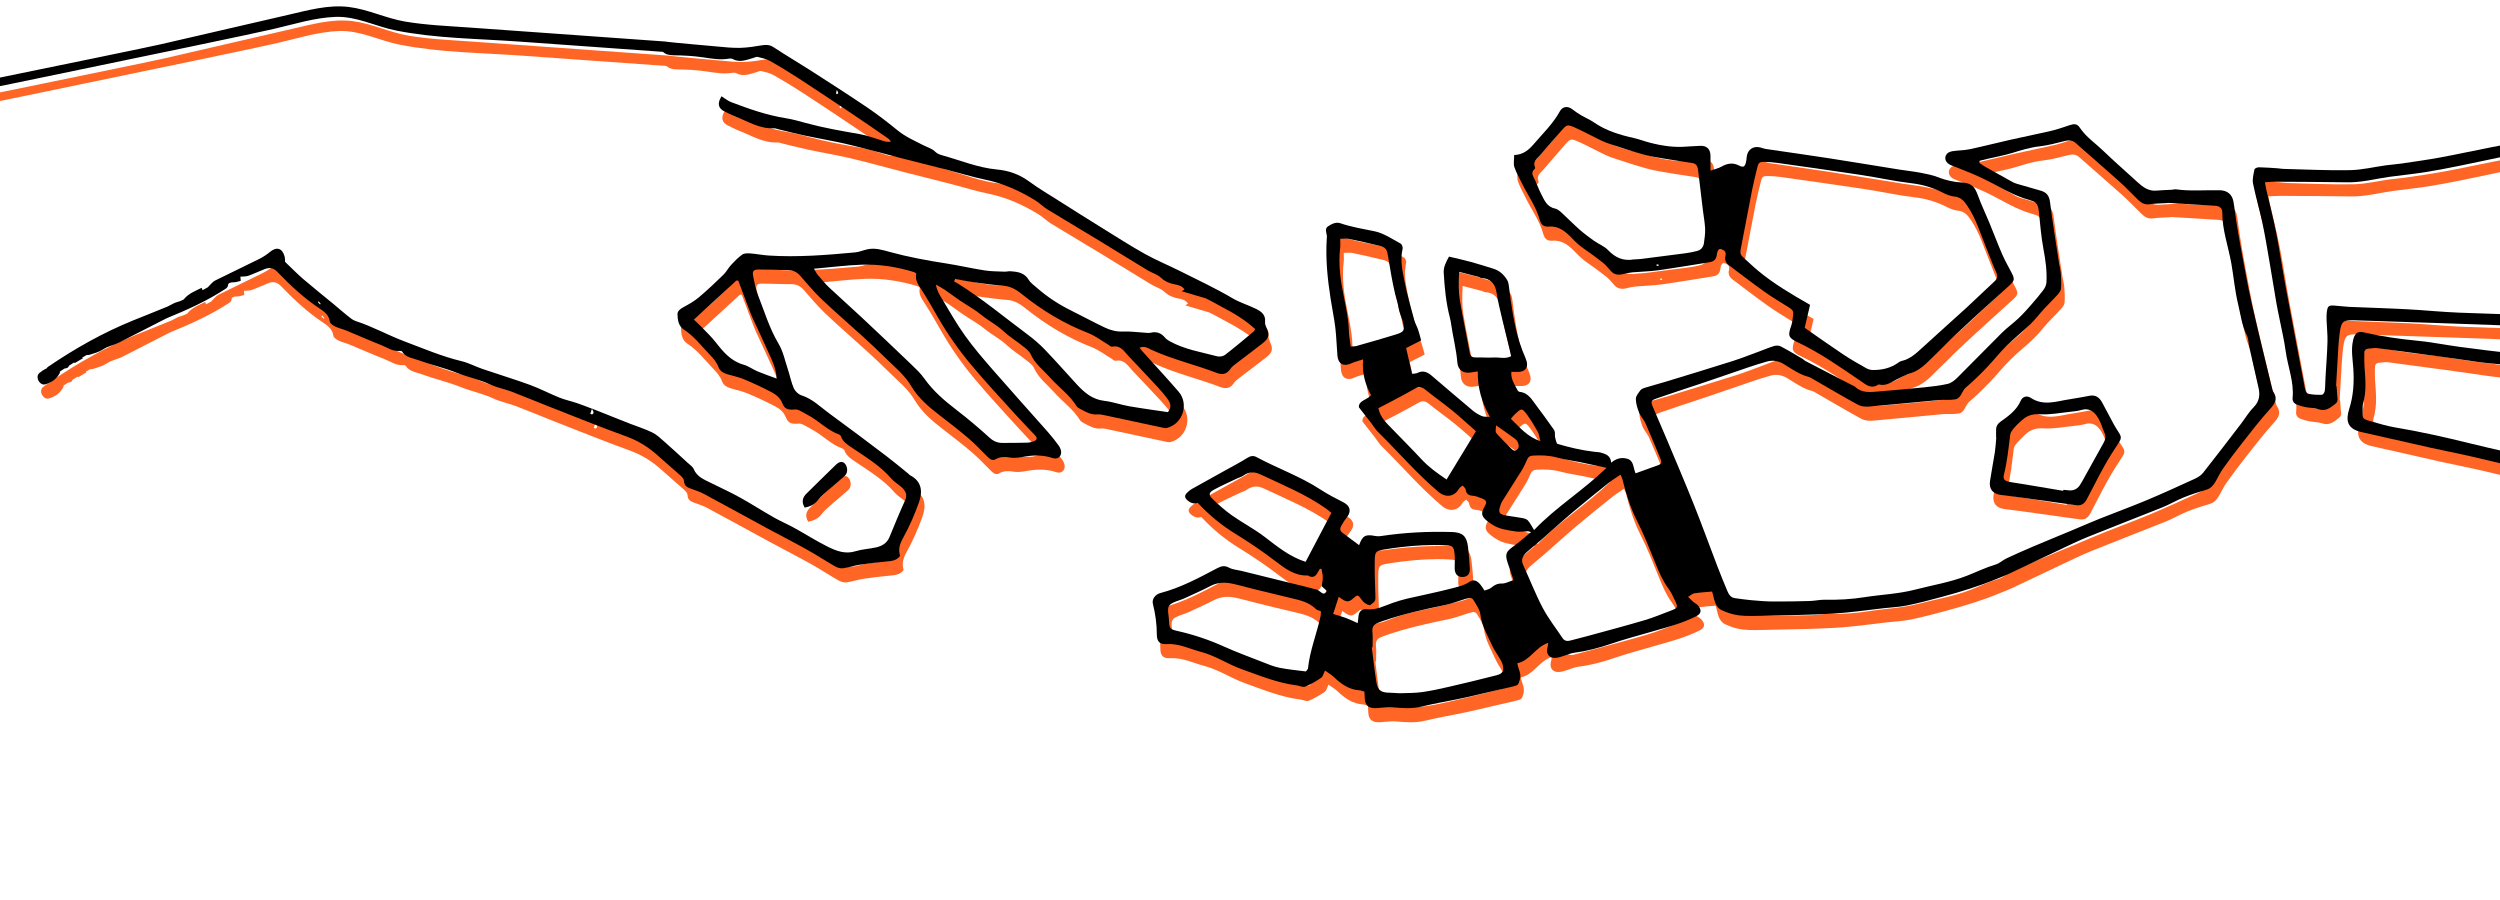 <svg width="375" height="135" viewBox="0 0 375 135" fill="none" xmlns="http://www.w3.org/2000/svg">
<path d="M341.306 60.243C340.284 55.998 339.227 51.763 338.26 47.505C337.677 44.944 337.227 42.357 336.74 39.775C336.454 38.26 336.205 36.734 335.958 35.212C335.805 34.258 335.717 33.292 335.542 32.341C335.344 31.258 334.599 30.681 333.511 30.657C331.315 30.607 329.111 30.826 326.918 30.516C326.732 30.49 326.536 30.569 326.343 30.58C325.569 30.625 324.796 30.636 324.025 30.71C322.817 30.826 321.972 30.193 321.154 29.441C319.45 27.873 317.694 26.361 316.031 24.751C314.841 23.602 313.435 22.675 312.494 21.261C312.105 20.673 311.686 20.657 310.963 20.901C310.049 21.21 309.13 21.526 308.193 21.748C306.198 22.217 304.187 22.611 302.19 23.062C300.119 23.53 298.06 24.06 295.984 24.502C295.16 24.677 294.294 24.661 293.457 24.788C293.147 24.836 292.768 24.963 292.577 25.186C292.058 25.797 292.349 26.573 293.21 26.912C294.789 27.537 296.37 28.136 297.912 28.869C300.278 29.992 302.484 31.488 305.064 32.148C305.101 32.158 305.133 32.19 305.17 32.198C306.063 32.378 306.272 33.024 306.357 33.822C306.553 35.704 306.696 37.603 307.046 39.46C307.361 41.139 307.599 42.807 307.493 44.507C307.469 44.891 307.265 45.312 307.027 45.63C306.45 46.401 305.819 47.134 305.183 47.86C304.571 48.554 303.957 49.248 303.284 49.883C302.497 50.625 301.602 51.258 300.834 52.018C298.58 54.253 296.378 56.538 294.124 58.776C293.727 59.171 293.216 59.576 292.694 59.698C291.531 59.968 290.331 60.097 289.139 60.219C286.869 60.45 284.593 60.648 282.318 60.836C281.092 60.937 279.839 61.117 278.811 60.15C278.676 60.023 278.475 59.96 278.302 59.872C275.969 58.665 273.635 57.46 271.304 56.249C271.169 56.181 271.074 56.04 270.944 55.964C269.85 55.323 268.764 54.666 267.643 54.075C267.376 53.935 266.962 53.93 266.663 54.017C265.927 54.232 265.217 54.539 264.496 54.804C263.153 55.296 261.821 55.831 260.459 56.265C257.103 57.33 253.734 58.352 250.367 59.38C249.334 59.695 248.288 59.968 247.255 60.285C247.008 60.36 246.72 60.479 246.582 60.672C246.296 61.067 245.901 61.528 245.906 61.956C245.912 62.648 246.137 63.363 246.396 64.017C246.619 64.576 247.085 65.034 247.337 65.587C247.991 67.033 248.587 68.503 249.204 69.968C249.355 70.325 249.485 70.691 249.639 71.045C249.813 71.448 249.692 71.737 249.3 71.882C248.187 72.295 247.064 72.687 245.864 73.119C245.498 72.277 245.631 71.225 244.619 70.934C243.785 70.693 242.993 70.855 242.206 71.527C242.126 70.473 241.43 70.23 240.725 70.026C240.394 69.93 240.036 69.928 239.689 69.888C237.764 69.666 235.891 69.221 234.05 68.67C233.933 68.151 233.716 67.69 233.764 67.258C233.819 66.742 233.541 66.469 233.298 66.13C232.548 65.097 231.828 64.043 231.046 63.037C230.349 62.142 229.814 61.027 228.466 60.897C228.368 60.887 228.236 60.797 228.191 60.706C227.748 59.833 227.131 59.012 227.229 57.899C227.502 57.899 227.687 57.889 227.873 57.899C229.38 58.011 229.952 57.211 229.364 55.847C229.03 55.068 228.715 54.274 228.461 53.466C227.584 50.656 227.203 47.749 226.834 44.841C226.803 44.581 226.723 44.306 226.585 44.089C226.101 43.318 225.46 42.712 224.564 42.434C223.42 42.079 222.278 41.711 221.121 41.395C220.05 41.102 218.964 40.868 217.878 40.609C217.415 41.464 217.039 42.179 217.089 43.029C217.219 45.304 217.433 47.571 218.019 49.785C218.098 50.082 218.151 50.386 218.194 50.691C218.466 52.632 218.975 54.531 219.134 56.496C219.229 57.677 220.101 58.207 221.243 57.974C221.497 57.921 221.759 57.905 222.196 57.849C222.159 60.254 222.763 62.438 224.019 64.65C223.521 64.61 223.131 64.668 222.821 64.536C222.331 64.327 221.852 64.046 221.444 63.704C219.367 61.967 217.317 60.201 215.256 58.448C214.623 57.907 213.95 57.642 213.126 58.064C212.912 58.172 212.628 58.151 212.34 58.196C212.024 56.819 211.725 55.524 211.452 54.327C212.242 53.924 212.917 53.58 213.701 53.178C213.537 52.587 213.418 52.073 213.248 51.578C213.073 51.072 212.79 50.598 212.652 50.082C212.151 48.225 211.611 46.371 211.24 44.486C210.912 42.828 210.514 41.152 210.922 39.428C210.978 39.197 210.806 38.75 210.61 38.647C209.352 37.977 208.112 37.108 206.758 36.819C205.037 36.451 203.296 36.194 201.619 35.617C200.923 35.376 200.311 35.696 199.76 36.051C199.222 36.396 199.469 36.944 199.556 37.434C199.582 37.582 199.556 37.741 199.545 37.895C199.347 40.959 199.662 43.988 200.133 47.007C200.356 48.443 200.661 49.87 200.833 51.31C200.997 52.688 201.023 54.081 201.143 55.463C201.249 56.729 202.086 57.16 203.219 56.62C203.717 56.382 204.274 56.271 204.999 56.038C204.803 58.101 205.333 59.809 206.184 61.395C205.561 62.15 204.284 62.184 204.366 63.22C205.068 64.118 205.662 64.872 206.25 65.63C206.581 66.056 206.851 66.541 207.232 66.914C210.271 69.896 213.036 73.151 216.302 75.902C217.388 76.816 218.668 76.646 219.372 75.441C219.492 75.237 219.735 75.108 219.921 74.944C220.077 75.134 220.339 75.306 220.368 75.516C220.464 76.164 220.768 76.44 221.436 76.48C221.886 76.506 222.334 76.702 222.766 76.869C223.547 77.171 223.613 77.414 223.181 78.174C222.657 79.096 222.739 79.552 223.566 80.237C224.318 80.862 225.134 81.31 226.124 81.522C227.308 81.776 228.466 82.02 229.679 81.802C229.775 81.787 229.883 81.853 230.185 81.935C229.226 82.716 228.41 83.458 227.515 84.093C226.448 84.851 226.26 85.248 226.665 86.49C226.948 87.356 227.248 88.219 227.557 89.133C226.914 89.337 226.363 89.66 225.817 89.647C225.126 89.628 224.67 89.882 224.183 90.293C223.921 90.515 223.523 90.574 223.203 90.701C222.938 90.311 222.768 90.007 222.546 89.753C222.021 89.154 221.531 88.99 220.906 89.422C220.18 89.925 219.349 90.1 218.562 90.309C216.249 90.926 213.894 91.379 211.561 91.921C210.851 92.086 210.152 92.311 209.46 92.544C208.191 92.975 207.01 93.656 205.574 93.508C204.713 93.418 204.337 93.881 204.279 94.758C204.263 95.004 204.223 95.25 204.186 95.589C203.513 95.293 202.965 95.017 202.393 94.805C201.823 94.591 201.23 94.437 200.502 94.212C200.798 93.299 201.058 92.493 201.339 91.635C202.462 92.488 202.785 92.512 203.49 91.892C204.173 91.294 204.223 91.289 204.756 92.049C205.084 92.52 205.495 92.814 206.033 92.904C206.891 92.266 206.864 92.266 206.833 91.278C206.777 89.538 206.7 87.798 206.745 86.061C206.777 84.845 206.96 84.74 208.197 84.538C208.96 84.414 209.728 84.297 210.496 84.207C212.763 83.934 215.036 83.794 217.322 83.916C218.437 83.974 218.575 84.043 218.713 85.171C218.8 85.891 218.726 86.633 218.734 87.364C218.742 88.203 219.153 88.667 219.881 88.667C220.633 88.667 221.052 88.219 221.004 87.377C220.941 86.297 220.864 85.213 220.729 84.138C220.527 82.523 219.913 81.969 218.315 81.922C214.747 81.816 211.195 81.991 207.664 82.528C207.402 82.568 207.119 82.573 206.859 82.523C205.346 82.226 204.909 82.449 204.396 83.895C203.503 83.227 202.676 82.621 201.858 82.001C201.527 81.75 201.5 81.397 201.686 81.064C201.927 80.629 202.181 80.195 202.496 79.814C203.278 78.863 203.1 78.008 202.038 77.467C200.873 76.871 199.702 76.268 198.608 75.555C195.577 73.577 192.158 72.375 188.99 70.675C188.502 70.412 188.073 70.516 187.588 70.823C186.582 71.464 185.514 72.012 184.468 72.595C182.746 73.553 181.019 74.501 179.303 75.468C179.035 75.619 178.791 75.825 178.577 76.045C178.187 76.44 178.209 76.76 178.611 77.131C179.091 77.571 179.642 77.759 180.19 77.544C181.906 79.39 183.779 80.918 185.811 82.171C187.885 83.45 189.89 84.8 191.821 86.278C193.244 87.367 194.69 88.487 196.637 88.447C196.708 88.447 196.785 88.489 196.854 88.524C197.485 88.831 197.885 88.558 198.176 88.002C198.277 87.809 198.398 87.626 198.51 87.441C198.592 87.446 198.674 87.449 198.756 87.454C198.822 87.875 198.941 88.296 198.944 88.72C198.949 89.17 198.846 89.618 198.79 90.049C199.063 90.303 199.312 90.531 199.551 90.751C199.344 91.114 199.135 91.289 198.777 91.037C198.526 90.86 198.282 90.624 198.001 90.547C196.854 90.229 195.691 89.962 194.534 89.676C191.948 89.038 189.363 88.397 186.778 87.758C186.139 87.602 185.435 87.568 184.878 87.266C184.187 86.89 183.692 87.043 183.069 87.372C180.338 88.815 177.615 90.28 174.598 91.071C173.796 91.281 173.295 92.012 173.462 92.687C173.833 94.191 174.052 95.709 174.052 97.26C174.052 98.336 174.463 98.802 175.533 98.733C177.387 98.616 179.003 99.461 180.704 99.909C182.826 100.467 184.68 101.739 186.767 102.488C189.498 103.465 192.166 104.567 195.069 104.932C195.487 104.985 195.975 105.253 196.306 105.115C197.148 104.771 197.953 104.297 198.708 103.78C198.973 103.6 199.053 103.147 199.281 102.697C199.786 103.065 200.255 103.333 200.634 103.696C201.723 104.736 202.896 105.573 204.467 105.669C204.69 105.682 204.904 105.788 205.193 105.873C205.211 106.227 205.227 106.569 205.246 106.911C205.294 107.8 205.709 108.269 206.591 108.335C207.01 108.367 207.439 108.282 207.863 108.261C208.364 108.235 208.87 108.166 209.365 108.211C210.867 108.349 212.358 108.463 213.849 108.089C214.747 107.864 215.659 107.687 216.567 107.501C217.778 107.255 218.999 107.046 220.204 106.776C222.615 106.233 225.017 105.65 227.425 105.102C228.278 104.909 228.286 104.829 228.522 103.995C228.763 103.129 228.238 102.432 228.132 101.601C230.047 101.22 230.842 99.17 232.757 98.55C232.715 98.863 232.715 99.013 232.673 99.149C232.349 100.189 232.898 100.907 233.968 100.793C234.349 100.751 234.72 100.613 235.091 100.502C235.61 100.348 236.116 100.102 236.646 100.033C238.537 99.792 240.354 99.313 242.158 98.696C244.203 97.994 246.304 97.451 248.378 96.842C249.599 96.482 250.831 96.161 252.033 95.754C253.021 95.42 253.996 95.031 254.931 94.572C255.76 94.167 255.819 93.6 255.191 92.896C255.016 92.7 254.748 92.594 254.544 92.422C254.298 92.21 254.076 91.972 253.747 91.651C254.144 91.408 254.383 91.159 254.656 91.117C255.509 90.989 256.372 90.939 257.344 90.849C257.429 91.172 257.548 91.567 257.636 91.966C257.792 92.684 258.147 93.346 258.78 93.643C259.604 94.027 260.515 94.329 261.413 94.429C262.634 94.564 263.882 94.506 265.116 94.477C268.557 94.395 272.003 94.366 275.436 94.165C277.982 94.016 280.517 93.635 283.054 93.354C284.246 93.222 285.457 93.171 286.628 92.93C288.408 92.565 290.169 92.094 291.923 91.62C294.686 90.87 297.422 90.041 300.068 88.94C300.641 88.701 301.223 88.489 301.785 88.227C304.269 87.057 306.746 85.868 309.231 84.697C310.701 84.006 312.161 83.28 313.662 82.671C317.395 81.159 321.156 79.724 324.891 78.222C325.964 77.79 326.965 77.187 328.038 76.752C329.145 76.305 330.284 75.923 331.434 75.595C332.144 75.394 332.533 74.92 332.87 74.342C333.235 73.712 333.537 73.04 333.956 72.449C334.848 71.188 335.773 69.949 336.732 68.733C338.122 66.97 339.484 65.177 340.991 63.519C341.757 62.677 342.244 61.978 341.539 60.908C341.415 60.72 341.367 60.476 341.312 60.251L341.306 60.243ZM203.966 54.022C203.757 54.083 203.524 54.065 203.135 54.096C203.034 53.26 202.878 52.471 202.854 51.676C202.804 49.965 202.451 48.318 202.11 46.647C201.614 44.232 201.251 41.774 201.556 39.279C201.606 38.872 201.564 38.451 201.564 37.934C202.051 37.934 202.472 37.865 202.864 37.947C204.374 38.26 205.879 38.602 207.378 38.967C208.403 39.219 208.562 39.497 208.74 40.569C209.055 42.468 209.36 44.377 209.807 46.247C209.969 46.925 210.22 47.574 210.318 48.286C210.416 48.999 210.774 49.669 210.949 50.376C211.275 51.697 211.177 51.898 209.858 52.306C207.905 52.913 205.935 53.464 203.969 54.025L203.966 54.022ZM217.513 74.043C216.141 73.106 214.869 72.213 213.789 71.048C212.345 69.493 210.838 67.997 209.367 66.466C208.52 65.585 207.574 64.764 207.288 63.347C208.017 62.968 208.666 62.637 209.312 62.293C210.469 61.673 211.638 61.075 212.774 60.413C213.373 60.066 213.807 60.145 214.334 60.572C215.651 61.641 217.044 62.616 218.361 63.688C219.55 64.658 220.676 65.706 221.921 66.803C220.458 69.205 219.007 71.591 217.518 74.04L217.513 74.043ZM198.626 94.498C198.059 97.139 197.01 99.665 196.727 102.374C196.714 102.507 196.565 102.623 196.417 102.835C195.106 102.66 193.763 102.549 192.449 102.284C191.551 102.101 190.685 101.728 189.824 101.392C187.919 100.65 185.999 99.943 184.134 99.104C181.867 98.084 179.536 97.303 177.117 96.757C176.031 96.511 175.933 96.371 175.885 95.295C175.87 94.911 175.814 94.527 175.772 94.143C175.655 93.076 175.817 92.793 176.828 92.374C177.292 92.184 177.785 92.057 178.24 91.85C179.541 91.254 180.844 90.666 182.113 90.012C183.175 89.461 184.269 89.43 185.387 89.671C186.441 89.896 187.48 90.203 188.529 90.46C190.404 90.921 192.277 91.384 194.155 91.823C195.508 92.141 196.862 92.435 197.908 93.468C198.083 93.64 198.38 93.685 198.661 93.807C198.65 94.051 198.671 94.284 198.624 94.504L198.626 94.498ZM196.367 86.392C193.972 85.621 192.134 84.109 190.235 82.655C188.68 81.464 186.915 80.55 185.31 79.416C184.275 78.686 183.316 77.83 182.404 76.946C181.766 76.329 181.851 75.979 182.669 75.545C183.79 74.949 184.947 74.43 186.094 73.884C186.407 73.733 186.764 73.651 187.043 73.453C187.858 72.862 188.703 72.857 189.567 73.265C192.955 74.864 196.441 76.278 199.524 78.463C199.739 78.614 199.929 78.799 200.231 79.054C198.931 81.527 197.643 83.977 196.372 86.395L196.367 86.392ZM225.06 103.394C222.705 104 220.339 104.57 217.968 105.118C216.615 105.43 215.256 105.735 213.884 105.928C212.824 106.079 211.738 106.071 210.663 106.1C210.122 106.114 209.582 106.031 209.039 106.029C207.678 106.021 207.185 105.692 206.976 104.392C206.703 102.679 206.523 100.952 206.3 99.231C206.337 99.225 206.374 99.218 206.411 99.212C206.411 98.439 206.475 97.658 206.393 96.892C206.316 96.183 206.591 95.788 207.203 95.547C207.418 95.462 207.632 95.377 207.852 95.303C210.962 94.223 214.165 93.513 217.383 92.854C218.363 92.652 219.304 92.263 220.265 91.977C221.264 91.68 221.322 91.689 221.841 92.594C222.146 93.126 222.514 93.693 222.583 94.278C222.795 96.024 223.693 97.486 224.389 99.027C224.702 99.715 225.171 100.332 225.552 100.992C225.706 101.259 225.852 101.54 225.934 101.837C226.172 102.708 225.95 103.163 225.06 103.394ZM227.693 64.324C228.784 63.286 228.818 63.267 229.682 64.454C230.249 65.232 230.739 66.072 231.21 66.914C231.388 67.234 231.414 67.637 231.589 68.299C229.563 67.608 228.477 66.191 227.163 64.939C227.359 64.708 227.51 64.499 227.693 64.321V64.324ZM224.625 55.741C223.746 55.799 222.858 55.715 221.974 55.736C221.444 55.749 221.107 55.659 220.994 55.039C220.517 52.417 219.947 49.812 219.513 47.184C219.296 45.863 219.306 44.502 219.404 42.892C220.522 43.18 221.407 43.408 222.289 43.644C222.437 43.684 222.572 43.803 222.721 43.813C224.148 43.901 224.821 44.679 225.025 46.075C225.221 47.404 225.571 48.715 225.878 50.029C226.23 51.533 226.609 53.032 226.975 54.536C227.054 54.862 227.12 55.19 227.2 55.553C226.305 56.011 225.446 55.691 224.628 55.746L224.625 55.741ZM224.946 65.924C225.952 66.633 226.824 67.234 227.677 67.862C227.889 68.016 228.106 68.225 228.201 68.458C228.363 68.845 228.45 69.3 228.045 69.607C227.671 69.888 227.396 69.581 227.155 69.343C226.477 68.672 225.796 68.002 225.158 67.295C224.805 66.906 224.842 66.874 224.948 65.924H224.946ZM229.7 80.174C229.494 79.954 229.102 79.869 228.776 79.808C227.907 79.647 227.02 79.565 226.154 79.382C225.475 79.239 225.322 78.964 225.481 78.291C225.568 77.92 225.717 77.549 225.915 77.226C226.871 75.685 227.867 74.17 228.818 72.626C229.136 72.107 229.38 71.54 229.632 70.984C229.796 70.622 230.05 70.484 230.445 70.46C231.687 70.383 232.903 70.423 234.121 70.757C235.234 71.061 236.394 71.202 237.528 71.435C238.768 71.689 239.999 71.967 241.512 72.293C237.939 75.743 233.878 78.219 230.641 81.628C230.259 81.019 230.039 80.537 229.698 80.174H229.7ZM251.236 93.683C249.898 94.186 248.579 94.747 247.212 95.15C244.399 95.981 241.562 96.731 238.733 97.507C237.841 97.753 236.94 97.975 236.042 98.209C235.586 98.328 235.192 98.246 234.916 97.835C233.91 96.328 232.776 94.888 231.936 93.296C230.839 91.217 229.994 89.008 229.006 86.871C228.62 86.034 228.969 85.449 229.547 84.933C230.236 84.313 230.972 83.746 231.669 83.137C233.266 81.739 234.831 80.301 236.452 78.932C238.225 77.436 240.034 75.984 241.846 74.536C242.375 74.112 242.961 73.757 243.602 73.317C243.737 73.635 243.851 73.829 243.901 74.035C244.426 76.167 245.067 78.241 246.076 80.222C247.125 82.284 247.967 84.456 248.844 86.601C249.387 87.928 249.927 89.239 250.796 90.404C251.207 90.955 251.496 91.604 251.792 92.231C252.248 93.193 252.192 93.323 251.233 93.683H251.236ZM338.552 63.238C337.844 63.932 337.336 64.83 336.724 65.627C334.819 68.108 332.925 70.6 330.984 73.053C330.666 73.453 330.16 73.749 329.683 73.966C327.294 75.063 324.902 76.156 322.475 77.171C320.16 78.14 317.797 79.001 315.464 79.933C314.105 80.476 312.765 81.072 311.411 81.636C309.414 82.47 307.406 83.286 305.414 84.133C304.097 84.692 302.789 85.272 301.493 85.881C300.94 86.14 300.466 86.62 299.894 86.789C298.407 87.229 297.027 87.909 295.594 88.471C293.07 89.461 290.379 89.893 287.762 90.571C285.274 91.214 282.71 91.302 280.191 91.699C278.226 92.009 276.276 92.118 274.297 92.075C273.529 92.059 272.758 92.25 271.987 92.271C270.136 92.321 268.282 92.356 266.427 92.343C265.347 92.335 264.266 92.239 263.185 92.144C262.377 92.075 261.575 91.948 260.769 91.842C260.144 91.76 259.853 91.291 259.641 90.785C259.119 89.541 258.605 88.291 258.123 87.028C256.947 83.956 255.829 80.86 254.611 77.806C253.276 74.462 251.858 71.151 250.465 67.83C249.808 66.263 249.112 64.711 248.455 63.143C248.134 62.375 248.179 62.176 248.947 61.906C251.133 61.136 253.342 60.434 255.54 59.695C257.045 59.189 258.542 58.665 260.044 58.159C261.877 57.542 263.694 56.869 265.556 56.353C266.385 56.122 267.241 56.202 268.099 56.731C269.299 57.473 270.48 58.31 271.887 58.675C271.998 58.705 272.101 58.763 272.202 58.821C274.541 60.166 276.864 61.541 279.229 62.836C279.698 63.093 280.347 63.151 280.896 63.103C284.4 62.804 287.897 62.441 291.399 62.123C292.198 62.052 293.025 62.16 293.809 62.023C294.723 61.864 294.771 60.791 295.39 60.262C296.447 59.359 297.451 58.384 298.418 57.38C299.494 56.268 300.455 55.045 301.554 53.956C302.677 52.841 303.938 51.864 305.077 50.762C305.824 50.042 306.45 49.2 307.151 48.434C307.806 47.725 308.508 47.057 309.151 46.34C309.39 46.072 309.66 45.725 309.686 45.397C309.75 44.618 309.7 43.827 309.644 43.043C309.612 42.595 309.472 42.156 309.403 41.708C308.932 38.612 308.423 35.522 308.031 32.418C307.909 31.449 307.485 30.953 306.606 30.71C305.416 30.379 304.23 30.032 303.046 29.682C302.826 29.616 302.606 29.529 302.405 29.417C301.048 28.671 299.695 27.921 298.347 27.161C298.023 26.978 297.729 26.751 297.422 26.541C297.443 26.438 297.464 26.335 297.483 26.232C297.923 26.123 298.362 26.012 298.805 25.909C299.97 25.636 301.152 25.427 302.296 25.082C303.663 24.669 305.006 24.23 306.447 24.073C307.74 23.933 309.014 23.573 310.282 23.263C310.894 23.112 311.395 23.141 311.893 23.583C314.031 25.485 316.203 27.344 318.33 29.253C319.334 30.154 320.261 31.136 321.228 32.079C321.71 32.548 322.224 32.868 322.968 32.757C323.768 32.638 324.589 32.64 325.4 32.59C325.553 32.579 325.71 32.548 325.863 32.558C328.178 32.699 330.494 32.852 332.811 32.982C333.471 33.019 333.881 33.374 333.876 33.978C333.847 36.615 334.787 39.07 335.23 41.618C335.587 43.673 335.762 45.768 336.255 47.788C336.631 49.335 336.809 50.953 337.556 52.417C337.82 52.937 337.794 53.596 337.926 54.187C338.382 56.22 338.846 58.252 339.309 60.283C339.566 61.403 339.431 62.364 338.538 63.241L338.552 63.238Z" fill="#FF6525"/>
<path d="M175.671 66.278C177.965 65.64 178.895 62.695 177.324 60.871C175.53 58.789 173.655 56.779 171.819 54.737C171.705 54.61 171.607 54.465 171.467 54.282C172.23 53.935 172.784 54.377 173.295 54.61C176.436 56.045 179.808 56.811 183.016 58.045C183.774 58.336 184.513 58.32 185.059 57.492C185.323 57.086 185.774 56.792 186.171 56.485C187.424 55.513 188.703 54.578 189.946 53.596C190.889 52.849 190.979 52.341 190.507 51.295C190.385 51.024 190.261 50.707 190.287 50.426C190.393 49.388 189.808 48.885 188.979 48.471C187.811 47.889 186.566 47.537 185.411 46.859C182.852 45.352 180.147 44.089 177.488 42.754C175.761 41.888 173.962 41.157 172.28 40.217C170.09 38.993 167.976 37.635 165.841 36.313C163.703 34.989 161.579 33.647 159.457 32.301C157.931 31.332 156.368 30.413 154.911 29.349C153.441 28.271 151.873 27.709 150.048 27.54C147.222 27.277 144.581 26.168 141.863 25.413C141.5 25.312 141.095 25.162 140.84 24.902C140.327 24.38 139.656 24.224 139.047 23.912C137.712 23.228 136.332 22.627 135.145 21.655C133.681 20.458 132.179 19.296 130.613 18.236C127.766 16.308 124.868 14.455 121.975 12.598C120.19 11.452 118.351 10.382 116.582 9.211C115.999 8.825 115.477 8.806 114.839 8.912C113.756 9.092 112.662 9.267 111.568 9.296C110.45 9.325 109.324 9.209 108.206 9.103C106.988 8.986 101.806 8.541 100.606 8.393C100.543 8.374 100.479 8.358 100.405 8.353C93.836 7.884 87.269 7.413 80.7 6.944C77.46 6.714 74.218 6.481 70.978 6.25C67.755 6.02 64.494 5.893 61.302 5.355C58.42 4.868 55.731 3.512 52.842 3.163C49.771 2.792 46.704 3.666 43.74 4.349C37.38 5.819 31.02 7.289 24.663 8.758C17.444 10.419 -157.687 45.945 -164.906 47.614C-165.894 47.841 -165.475 49.361 -164.487 49.134C-151.767 46.194 28.864 9.397 41.584 6.46C44.617 5.758 47.756 4.757 50.884 4.651C54.036 4.545 56.865 6.081 59.904 6.69C65.914 7.892 72.237 7.913 78.337 8.35C85.55 8.867 92.766 9.383 99.979 9.897C100.376 10.289 100.924 10.408 101.589 10.414C103.054 10.427 104.532 10.506 105.981 10.718C107.276 10.909 108.55 11.15 109.862 10.917C110.039 10.885 110.267 10.88 110.415 10.964C111.496 11.568 112.511 11.091 113.538 10.803C113.75 10.745 113.986 10.604 114.171 10.652C114.807 10.813 115.475 10.948 116.036 11.266C117.517 12.1 118.969 12.99 120.394 13.914C122.953 15.578 125.493 17.275 128.028 18.975C129.956 20.268 131.866 21.586 133.776 22.905C133.937 23.017 134.043 23.207 134.176 23.361C133.718 23.451 133.363 23.358 133.01 23.255C131.821 22.905 130.655 22.436 129.442 22.227C126.743 21.759 124.049 21.293 121.406 20.57C120.412 20.297 119.414 20.011 118.399 19.849C115.557 19.399 112.868 18.454 110.198 17.437C109.682 17.241 109.239 16.854 108.762 16.557C108.068 17.646 108.264 18.411 109.271 18.867C109.801 19.108 110.309 19.396 110.847 19.605C112.738 20.339 114.51 21.475 116.664 21.367C116.849 21.356 117.04 21.449 117.228 21.494C118.579 21.817 119.922 22.169 121.281 22.458C123.429 22.916 125.601 23.273 127.736 23.779C130.438 24.42 133.114 25.175 135.802 25.866C138.051 26.443 140.305 26.997 142.552 27.574C144.499 28.075 146.422 28.681 148.387 29.086C151.081 29.642 153.515 30.763 155.831 32.182C156.453 32.563 156.97 33.114 157.592 33.496C160.029 34.992 162.493 36.443 164.935 37.926C167.51 39.491 170.068 41.086 172.646 42.648C173.305 43.048 174.119 43.262 174.664 43.771C175.305 44.369 176.01 44.639 176.818 44.785C177.34 44.88 177.843 45.016 178.201 45.532C178.036 45.643 177.922 45.757 177.787 45.805L181.353 46.856C182.195 47.243 182.992 47.725 183.814 48.156C185.58 49.081 187.292 50.09 188.799 51.475C188.727 51.596 188.68 51.761 188.571 51.851C187.149 53.035 185.739 54.234 184.272 55.362C183.986 55.582 183.443 55.654 183.08 55.558C180.696 54.925 178.224 54.541 176.026 53.323C175.766 53.18 175.493 53.011 175.308 52.788C174.733 52.094 174.058 51.808 173.154 52.023C172.826 52.102 172.46 52.031 172.113 52.012C171.072 51.954 170.029 51.8 168.996 51.851C167.981 51.898 167.065 51.642 166.196 51.226C164.524 50.429 162.895 49.539 161.234 48.718C159.396 47.809 157.687 46.708 156.143 45.357C155.68 44.952 155.131 44.581 154.821 44.07C154.18 43.014 153.179 42.884 152.127 42.804C151.823 42.78 151.508 42.881 151.2 42.868C150.199 42.825 149.185 42.833 148.199 42.677C146.292 42.38 144.406 41.938 142.499 41.642C139.633 41.199 136.788 40.675 133.99 39.91C132.907 39.613 131.832 39.272 130.693 39.505C130.052 39.634 129.432 39.92 128.791 39.979C124.476 40.379 120.158 40.728 115.819 40.447C114.897 40.386 113.981 40.198 113.059 40.13C112.659 40.1 112.158 40.1 111.862 40.31C111.247 40.744 110.707 41.303 110.19 41.861C109.774 42.312 109.491 42.889 109.054 43.315C107.862 44.475 106.654 45.627 105.382 46.7C104.686 47.288 103.872 47.749 103.067 48.185C102.593 48.442 102.14 48.752 102.151 49.263C102.169 50.108 102.312 51.035 103.083 51.533C104.646 52.537 105.727 54.009 106.985 55.309C107.528 55.871 108.026 56.438 108.301 57.19C108.519 57.78 109.033 58.074 109.61 58.249C110.452 58.506 111.329 58.673 112.134 59.012C113.525 59.592 114.895 60.235 116.232 60.929C116.942 61.297 117.557 61.795 117.888 62.626C118.227 63.479 118.735 63.638 119.745 63.54C119.957 63.519 120.2 63.567 120.394 63.657C120.847 63.874 121.273 64.144 121.718 64.377C123.352 65.238 124.632 66.668 126.409 67.303C126.507 67.338 126.621 67.436 126.653 67.528C126.958 68.447 127.747 68.882 128.473 69.374C130.486 70.741 132.579 71.999 134.194 73.879C134.642 74.401 135.28 74.75 135.789 75.224C136.359 75.751 136.676 76.329 136.292 77.176C135.463 78.998 134.706 80.852 133.943 82.7C133.561 83.624 132.798 84.035 131.911 84.234C130.899 84.461 129.832 84.498 128.849 84.806C127.328 85.28 125.991 84.763 124.719 84.138C122.995 83.288 121.366 82.239 119.678 81.31C118.664 80.751 117.591 80.296 116.585 79.724C114.871 78.746 113.207 77.677 111.483 76.721C110.063 75.934 108.582 75.261 107.125 74.538C106.124 74.04 105.07 73.641 104.582 72.473C104.431 72.11 104.016 71.85 103.703 71.562C102.537 70.492 101.38 69.417 100.191 68.373C99.613 67.867 99.036 67.309 98.358 66.98C97.25 66.443 96.058 66.08 94.906 65.627C93.036 64.891 91.168 64.141 89.301 63.397C89.304 63.402 89.309 63.408 89.311 63.416C88.557 63.132 87.81 62.83 87.049 62.576C86.178 62.282 85.267 62.092 84.416 61.75C82.938 61.154 81.519 60.399 80.025 59.854C77.67 58.996 75.267 58.27 72.896 57.46C71.839 57.099 70.833 56.549 69.755 56.292C66.814 55.587 64.049 54.396 61.236 53.342C58.751 52.41 56.42 51.093 53.88 50.275C53.387 50.116 52.961 49.719 52.539 49.385C51.875 48.861 51.244 48.291 50.59 47.751C49.072 46.499 47.531 45.275 46.036 43.993C45.104 43.194 44.248 42.306 43.295 41.401C43.279 41.197 43.295 40.879 43.218 40.588C42.876 39.316 42.008 39.084 41.011 39.918C40.516 40.333 39.955 40.691 39.374 40.98C37.194 42.068 34.988 43.106 32.805 44.195C32.48 44.356 32.222 44.669 31.958 44.934C31.868 45.023 31.785 45.116 31.703 45.212C31.441 45.36 31.179 45.505 30.911 45.648C30.872 45.54 30.829 45.423 30.782 45.291C29.794 45.776 28.813 46.144 28.122 46.991C28.096 47.023 28.061 47.049 28.027 47.073C27.87 47.145 27.714 47.214 27.558 47.282C27.547 47.285 27.537 47.29 27.526 47.293C27.206 47.417 26.858 47.481 26.556 47.637C26.268 47.786 25.982 47.937 25.696 48.085C23.984 48.797 22.255 49.47 20.538 50.166C15.964 52.026 11.834 54.359 7.749 57.131C7.638 57.206 7.559 57.295 7.503 57.391C7.119 57.56 6.759 57.793 6.43 58.074C6.081 58.371 6.086 58.927 6.385 59.356C6.621 59.695 6.963 59.886 7.384 59.756C8.298 59.472 9.05 58.948 9.49 58.085C9.521 58.024 9.521 57.944 9.506 57.857C9.736 57.703 9.966 57.55 10.2 57.399C10.618 57.356 10.822 57.242 10.864 56.98C11.121 56.816 11.381 56.652 11.638 56.493C11.68 56.517 11.723 56.543 11.762 56.57C12.17 56.329 12.546 56.104 12.968 55.855C12.933 55.823 12.896 55.794 12.862 55.762C13.087 55.63 13.312 55.495 13.54 55.365C13.691 55.376 13.826 55.381 13.943 55.344C14.666 55.111 15.386 54.933 16.056 54.486C16.745 54.028 17.635 53.887 18.385 53.506C20.763 52.301 23.134 51.085 25.505 49.864C28.58 48.609 31.608 47.253 34.395 45.421C34.66 45.246 34.763 44.989 34.755 44.74C35.004 44.412 35.438 44.494 35.825 44.444C36.087 44.409 36.342 44.322 36.638 44.248C36.614 43.951 36.596 43.702 36.588 43.623C37.038 43.578 37.438 43.609 37.782 43.485C38.62 43.186 39.422 42.794 40.254 42.476C40.948 42.211 41.525 42.277 42.119 42.889C44.053 44.888 46.068 46.8 48.41 48.352C49.088 48.803 49.88 49.337 50.005 50.368C50.039 50.646 50.492 50.94 50.815 51.099C51.334 51.35 51.914 51.469 52.45 51.689C54.203 52.412 55.933 53.191 57.7 53.877C58.619 54.231 59.456 54.891 60.534 54.753C60.635 54.74 60.801 54.785 60.846 54.859C61.4 55.746 62.409 55.826 63.246 56.133C65.164 56.837 67.18 57.29 69.074 58.048C70.7 58.696 72.422 59.033 74.019 59.777C75.097 60.277 76.3 60.505 77.418 60.929C79.262 61.625 81.076 62.396 82.909 63.114C86.766 64.623 90.607 66.18 94.498 67.589C96.368 68.267 97.947 69.292 99.385 70.616C100.437 71.583 101.544 72.486 102.601 73.447C102.842 73.664 103.128 73.993 103.136 74.276C103.152 74.978 103.581 75.203 104.114 75.402C104.765 75.648 105.443 75.844 106.053 76.172C109.295 77.912 112.519 79.689 115.753 81.442C117.694 82.494 119.663 83.495 121.588 84.57C123.003 85.359 124.359 86.254 125.768 87.059C126.11 87.255 126.568 87.409 126.944 87.361C127.816 87.247 128.664 86.951 129.532 86.818C130.828 86.62 132.134 86.479 133.437 86.347C134.205 86.27 134.981 86.26 135.545 85.497C135.227 84.533 135.498 83.691 136.022 82.748C136.955 81.066 137.733 79.279 138.377 77.465C138.944 75.868 138.817 74.319 137.037 73.405C136.936 73.355 136.87 73.243 136.78 73.172C135.696 72.298 134.634 71.397 133.524 70.558C130.663 68.392 127.797 66.231 124.899 64.117C123.57 63.148 122.394 61.941 120.746 61.416C120.288 61.27 119.795 60.804 119.599 60.362C119.204 59.459 119.027 58.463 118.712 57.523C118.272 56.21 118.012 54.841 117.284 53.62C115.93 51.347 115.183 48.803 114.219 46.358C113.883 45.5 113.716 44.571 113.525 43.662C113.334 42.749 113.507 42.537 114.426 42.542C115.819 42.55 117.215 42.632 118.608 42.619C119.411 42.611 120.02 42.873 120.547 43.469C121.594 44.655 122.605 45.887 123.75 46.975C125.766 48.893 127.882 50.707 129.938 52.582C131.108 53.651 132.269 54.735 133.394 55.852C134.732 57.182 136.218 58.349 137.212 60.036C138.255 61.811 139.839 63.151 141.471 64.406C142.941 65.54 144.411 66.673 145.82 67.878C146.819 68.733 147.714 69.708 148.655 70.629C148.999 70.969 149.381 71.294 149.879 71C150.57 70.592 151.341 70.637 152.029 70.749C152.877 70.886 153.637 70.698 154.435 70.574C155.778 70.365 157.113 70.386 158.419 70.825C159.155 71.074 159.772 70.619 159.698 69.843C159.666 69.52 159.499 69.176 159.301 68.908C158.774 68.196 158.223 67.497 157.634 66.832C154.919 63.757 152.167 60.714 149.476 57.621C148.03 55.961 146.586 54.284 145.307 52.499C144.032 50.72 142.946 48.805 141.821 46.925C141.479 46.356 141.089 45.778 140.912 44.804C141.519 45.156 141.916 45.357 142.279 45.606C143.013 46.109 143.717 46.655 144.451 47.153C145.571 47.913 146.782 48.562 147.82 49.42C148.832 50.256 150.019 50.828 150.986 51.742C151.881 52.587 152.957 53.236 153.921 54.009C154.371 54.369 154.906 54.748 155.126 55.243C155.78 56.715 157.054 57.642 158.069 58.786C159.343 60.224 160.964 61.345 161.997 63.016C162.111 63.199 162.328 63.344 162.53 63.445C163.353 63.863 164.14 64.38 165.144 64.279C165.52 64.242 165.918 64.337 166.294 64.419C169.234 65.044 172.172 65.683 175.112 66.305C175.289 66.342 175.496 66.339 175.671 66.292V66.278ZM126.078 16.269C126.031 16.218 125.954 16.173 125.946 16.115C125.935 16.038 125.975 15.951 126.054 15.609C126.184 15.877 126.266 15.972 126.258 16.057C126.253 16.131 126.142 16.197 126.078 16.266V16.269ZM48.513 47.801C48.413 47.677 48.312 47.555 48.209 47.431C48.254 47.396 48.296 47.359 48.341 47.325L48.638 47.701C48.595 47.735 48.556 47.767 48.513 47.801ZM89.37 64.271C89.311 64.308 89.174 64.223 89.073 64.197C89.158 63.943 89.24 63.691 89.322 63.434C89.335 63.453 89.346 63.474 89.354 63.495C89.449 63.755 89.762 64.017 89.367 64.271H89.37ZM116.145 55.738C116.561 56.676 116.958 57.637 117.03 58.903C115.989 58.516 115.064 58.201 114.163 57.825C113.451 57.526 112.807 57.031 112.076 56.824C110.195 56.297 109.046 54.949 107.92 53.498C107.263 52.651 106.471 51.906 105.727 51.13C105.361 50.749 104.966 50.4 104.609 50.06C106.839 48.008 108.903 46.109 110.972 44.216C111.014 44.179 111.12 44.211 111.268 44.211C111.779 45.569 112.304 46.962 112.831 48.352C112.995 48.787 113.152 49.224 113.342 49.645C114.272 51.676 115.239 53.694 116.142 55.738H116.145ZM141.172 49.634C142.631 52.192 144.326 54.597 146.21 56.848C148.292 59.34 150.512 61.715 152.689 64.125C153.722 65.267 154.803 66.366 155.854 67.491C156.125 67.78 156.072 68.1 155.727 68.251C155.383 68.402 154.991 68.506 154.617 68.516C153.38 68.556 152.143 68.548 150.906 68.556C150.143 68.561 149.545 68.304 148.946 67.759C147.349 66.305 145.696 64.909 143.985 63.593C142.199 62.219 140.512 60.783 139.198 58.924C138.647 58.146 137.94 57.47 137.246 56.806C134.764 54.425 132.266 52.057 129.755 49.703C128.15 48.199 126.494 46.745 124.894 45.235C124.277 44.653 123.739 43.985 123.186 43.339C122.995 43.117 122.87 42.833 122.624 42.428C125.138 42.206 127.434 41.912 129.739 41.824C132.417 41.724 135.053 42.14 137.619 42.929C137.725 42.961 137.813 43.043 137.98 43.143C137.725 44.131 138.29 44.859 138.801 45.651C139.641 46.946 140.403 48.291 141.169 49.632L141.172 49.634ZM166.167 62.242C164.357 62.036 163.15 60.974 162.01 59.732C160.421 57.997 158.861 56.231 157.232 54.533C156.458 53.728 155.6 52.992 154.705 52.325C151.206 49.719 147.852 46.909 144.133 44.6C143.972 44.499 143.799 44.414 143.63 44.319C143.691 44.2 143.752 44.078 143.813 43.959C144.673 44.118 145.532 44.306 146.398 44.425C147.966 44.642 149.534 44.87 151.11 44.992C152.191 45.074 153.041 45.617 153.807 46.234C156.84 48.673 160.114 50.659 163.751 52.071C164.81 52.481 165.743 53.215 166.733 53.8C166.932 53.916 167.16 54.16 167.329 54.123C168.627 53.845 169.16 54.851 169.851 55.577C171.313 57.115 172.77 58.659 174.211 60.217C174.73 60.781 175.234 61.366 175.679 61.991C176.063 62.531 176.352 63.14 175.716 63.94C173.822 63.654 171.846 63.392 169.886 63.05C168.635 62.833 167.417 62.386 166.161 62.242H166.167Z" fill="#FF6525"/>
<path d="M228.863 29.698C229.743 31.494 230.958 33.122 231.491 35.095C231.7 35.868 232.153 36.17 232.85 36.107C234.384 35.966 235.43 36.92 236.33 37.86C236.868 38.421 237.401 38.922 238.031 39.361C239.046 40.066 240.047 40.791 241.011 41.559C241.459 41.917 241.8 42.41 242.206 42.825C242.683 43.318 243.263 43.408 243.917 43.246C244.399 43.127 244.892 43.019 245.384 42.971C246.656 42.855 247.941 42.841 249.204 42.666C251.768 42.309 254.324 41.872 256.883 41.464C257.723 41.329 257.998 40.98 258.091 40.098C258.115 39.873 258.263 39.589 258.443 39.478C258.565 39.401 258.865 39.542 259.047 39.648C259.402 39.849 259.431 40.169 259.336 40.551C259.19 41.133 259.429 41.581 259.906 41.936C261.643 43.228 263.347 44.565 265.111 45.821C266.337 46.692 267.632 47.465 268.909 48.265C269.262 48.485 269.561 48.723 269.511 49.171C269.439 49.78 269.415 50.418 269.211 50.987C268.687 52.447 268.771 52.793 270.152 53.445C273.553 55.052 276.607 57.216 279.701 59.324C280.448 59.833 281.216 60.502 282.225 59.833C282.284 59.795 282.382 59.79 282.453 59.806C283.425 60.034 284.154 59.488 284.94 59.075C285.624 58.715 286.323 58.36 287.057 58.13C288.013 57.828 288.792 57.272 289.491 56.61C291.035 55.142 292.516 53.609 294.058 52.145C295.629 50.651 297.242 49.202 298.842 47.741C299.87 46.8 300.911 45.876 301.941 44.936C302.725 44.218 302.757 43.977 302.275 43.045C301.795 42.118 301.271 41.213 300.855 40.257C300.177 38.699 299.583 37.105 298.934 35.532C298.36 34.136 297.697 32.775 297.189 31.356C296.741 30.114 296.211 29.571 294.868 29.499C293.615 29.433 292.431 29.171 291.258 28.71C290.405 28.374 289.481 28.199 288.572 28.024C287.547 27.828 286.506 27.728 285.473 27.561C281.886 26.989 278.302 26.388 274.71 25.832C271.611 25.352 268.507 24.923 265.405 24.465C265.14 24.425 264.886 24.325 264.626 24.25C263.556 23.951 262.679 24.523 262.544 25.607C262.509 25.874 262.499 26.149 262.435 26.409C262.261 27.137 262.051 27.285 261.389 26.949C260.449 26.47 259.622 26.621 258.751 27.113C258.308 27.365 257.787 27.471 257.103 27.715C257.103 26.833 257.103 26.181 257.103 25.53C257.106 24.481 256.539 23.933 255.535 23.999C254.886 24.044 254.234 24.044 253.588 24.102C251.673 24.274 249.805 23.991 247.962 23.509C247.178 23.305 246.417 23.003 245.628 22.828C243.501 22.352 241.44 21.737 239.615 20.474C239.014 20.058 238.32 19.775 237.687 19.402C237.231 19.131 236.791 18.83 236.376 18.506C235.703 17.985 234.921 18.062 234.505 18.822C233.488 20.673 231.973 22.119 230.622 23.7C229.886 24.563 229.049 25.32 227.655 25.379C227.655 26.078 227.518 26.684 227.687 27.188C227.978 28.059 228.455 28.866 228.863 29.698ZM261.614 39.618C262.205 36.629 262.753 33.628 263.341 30.636C263.564 29.505 263.847 28.384 264.12 27.262C264.303 26.504 264.435 26.39 265.225 26.404C265.842 26.414 266.464 26.459 267.076 26.547C271.248 27.134 275.423 27.717 279.59 28.347C282.151 28.734 284.686 29.303 287.255 29.605C288.977 29.807 290.548 30.291 292.069 31.075C292.577 31.337 293.155 31.541 293.719 31.602C294.691 31.705 295.17 32.309 295.666 33.048C296.956 34.968 297.597 37.169 298.463 39.269C298.964 40.482 299.39 41.729 299.944 42.918C300.222 43.519 300.166 43.901 299.692 44.338C298.267 45.648 296.887 47.007 295.459 48.315C293.263 50.325 291.027 52.293 288.837 54.308C287.918 55.156 287.017 55.992 285.746 56.271C285.6 56.302 285.454 56.385 285.33 56.474C284.175 57.33 282.85 57.634 281.446 57.619C281.118 57.616 280.752 57.513 280.466 57.348C279.29 56.681 278.109 56.016 276.986 55.267C275.065 53.985 273.185 52.642 271.235 51.289C271.518 50.076 271.786 48.938 272.04 47.846C269.254 46.252 266.621 44.703 264.26 42.743C263.458 42.079 262.711 41.345 261.935 40.648C261.619 40.365 261.529 40.061 261.617 39.618H261.614ZM249.056 41.991C249.021 41.986 249.005 41.883 248.979 41.824C249.072 41.803 249.164 41.764 249.254 41.769C249.284 41.769 249.31 41.88 249.352 41.97C249.244 41.981 249.146 42.007 249.056 41.994V41.991ZM230.736 27.452C230.784 27.413 230.813 27.291 230.789 27.235C230.386 26.34 231.107 25.911 231.562 25.381C232.614 24.153 233.676 22.934 234.738 21.713C235.512 20.826 235.631 20.75 236.709 21.229C238.05 21.825 239.337 22.535 240.659 23.173C241.143 23.406 241.652 23.599 242.166 23.766C243.819 24.301 245.467 24.862 247.143 25.315C248.327 25.633 249.551 25.805 250.764 26.012C251.977 26.218 253.201 26.38 254.417 26.578C255.034 26.679 255.191 27.18 255.254 27.693C255.503 29.687 255.728 31.684 255.967 33.678C256.075 34.589 256.258 35.498 256.298 36.411C256.33 37.137 256.221 37.873 256.118 38.596C256.036 39.171 255.691 39.608 255.116 39.759C254.52 39.918 253.911 40.032 253.299 40.114C251.117 40.407 248.931 40.683 246.746 40.956C246.362 41.003 245.975 41.009 245.588 41.035C244.041 41.303 242.833 40.781 241.75 39.645C241.181 39.046 240.325 38.729 239.631 38.239C238.879 37.704 238.134 37.15 237.443 36.541C236.521 35.725 235.663 34.836 234.754 34.007C234.474 33.75 234.132 33.469 233.78 33.398C232.511 33.135 232.151 32.068 231.66 31.125C231.321 30.474 231.08 29.772 230.77 29.107C230.516 28.557 230.063 28.027 230.733 27.458L230.736 27.452Z" fill="#FF6525"/>
<path d="M418.148 46.552C417.846 46.348 417.576 46.099 417.277 45.889C417.059 45.739 416.813 45.503 416.585 45.508C415.947 45.527 415.592 45.121 415.234 44.73C414.196 43.583 413.245 42.351 412.148 41.266C409.534 38.681 406.874 36.139 404.196 33.62C402.761 32.27 401.253 30.993 399.77 29.69C398.52 28.594 397.169 27.595 396.027 26.396C394.472 24.759 392.788 23.295 390.984 21.949C389.519 20.858 388.025 20.358 386.322 21.422C385.148 22.156 383.821 22.421 382.483 22.662C379.747 23.157 377.011 23.665 374.282 24.195C371.702 24.695 369.138 25.262 366.556 25.739C364.622 26.096 362.672 26.364 360.728 26.653C359.965 26.767 359.189 26.809 358.426 26.915C356.627 27.161 354.837 27.609 353.036 27.643C349.714 27.707 346.387 27.534 343.063 27.455C342.753 27.447 342.448 27.381 342.138 27.36C341.214 27.299 340.292 27.227 339.365 27.211C339.137 27.209 338.734 27.373 338.705 27.519C338.565 28.22 338.353 28.975 338.485 29.65C338.872 31.613 339.465 33.535 339.881 35.495C340.318 37.566 340.655 39.658 341.015 41.745C341.357 43.723 341.669 45.709 342.008 47.688C342.138 48.448 342.31 49.203 342.459 49.96C342.771 51.551 343.16 53.135 343.372 54.74C343.685 57.1 344.66 59.364 344.419 61.806C344.371 62.282 344.631 62.642 345.062 62.812C345.489 62.981 345.939 63.106 346.392 63.193C347.036 63.318 347.725 63.297 348.334 63.508C349.42 63.887 350.122 63.233 350.845 62.69C351.393 62.28 351.075 61.609 351.086 61.051C351.094 60.704 351.03 60.357 350.999 60.01C350.98 60.01 350.962 60.007 350.943 60.005C351.057 58.034 351.165 56.061 351.29 54.091C351.335 53.397 351.391 52.701 351.491 52.012C351.735 50.336 351.995 50.108 353.608 50.158C358.137 50.301 362.664 50.455 367.191 50.609C371.451 50.754 375.71 50.9 379.967 51.064C385.654 51.287 391.341 51.504 397.026 51.771C399.346 51.883 401.677 51.994 403.971 52.335C407.481 52.857 411.076 52.725 414.514 53.803C415.56 54.131 416.508 53.604 416.779 52.73C416.885 52.386 416.787 51.978 416.789 51.599C416.802 50.132 416.707 48.638 418.225 47.706C418.641 47.452 418.551 46.816 418.148 46.546V46.552ZM380.293 23.75C380.319 23.745 380.362 23.848 380.42 23.936C380.311 23.965 380.216 24.01 380.121 24.007C380.081 24.007 380.044 23.906 380.007 23.851C380.102 23.814 380.195 23.763 380.293 23.75ZM415.295 49.213C415.218 49.544 415.282 49.904 415.261 50.251C415.208 51.109 414.935 51.451 414.087 51.538C413.399 51.61 412.694 51.634 412.008 51.567C408.273 51.205 404.543 50.77 400.806 50.431C397.378 50.119 393.942 49.867 390.507 49.647C388.806 49.539 387.098 49.587 385.395 49.536C380.052 49.375 374.709 49.229 369.369 49.017C366.741 48.911 364.119 48.638 361.491 48.501C358.63 48.35 355.764 48.276 352.903 48.148C352.132 48.114 351.364 47.995 350.593 47.95C349.875 47.907 349.687 48.048 349.579 48.744C349.507 49.2 349.502 49.669 349.515 50.132C349.55 51.207 349.682 52.282 349.653 53.352C349.603 55.164 349.454 56.972 349.354 58.781C349.317 59.435 349.327 60.097 349.248 60.746C349.221 60.966 348.983 61.326 348.829 61.331C348.185 61.358 347.529 61.326 346.895 61.212C346.413 61.125 346.315 60.654 346.233 60.219C345.285 55.209 344.315 50.203 343.386 45.19C342.885 42.489 342.493 39.769 341.966 37.076C341.534 34.883 340.97 32.72 340.469 30.54C340.4 30.246 340.355 29.947 340.263 29.454C340.967 29.423 341.502 29.375 342.035 29.378C345.597 29.399 349.158 29.409 352.72 29.465C354.834 29.497 356.855 28.93 358.921 28.647C360.683 28.406 362.455 28.234 364.211 27.958C365.965 27.683 367.71 27.341 369.453 26.989C371.904 26.494 374.343 25.956 376.791 25.445C379.133 24.955 381.474 24.47 383.818 23.996C385.371 23.681 386.915 23.279 388.483 23.138C389.129 23.08 389.834 23.591 390.499 23.875C390.666 23.946 390.761 24.171 390.928 24.259C392.494 25.082 393.58 26.451 394.843 27.627C396.483 29.155 398.223 30.572 399.91 32.05C400.957 32.966 401.995 33.89 403.02 34.828C404.215 35.924 405.404 37.028 406.575 38.151C407.243 38.795 407.854 39.497 408.517 40.145C409.484 41.093 410.522 41.975 411.444 42.963C412.336 43.922 413.123 44.981 413.958 45.993C414.106 46.173 414.238 46.371 414.416 46.517C415.29 47.23 415.563 48.119 415.306 49.213H415.295Z" fill="#FF6525"/>
<path d="M123.239 77.12C123.678 76.546 124.266 76.08 124.812 75.592C125.617 74.877 126.465 74.205 127.26 73.479C127.758 73.023 127.699 72.075 127.204 71.604C126.87 71.286 126.428 71.337 125.893 71.853C124.423 73.267 122.976 74.708 121.522 76.138C120.913 76.734 120.709 77.393 121.239 78.267C122.081 78.082 122.73 77.79 123.241 77.12H123.239Z" fill="#FF6525"/>
<path d="M317.583 65.738C316.992 64.652 316.43 63.551 315.837 62.468C315.456 61.771 314.897 61.329 314.044 61.469C313.056 61.633 312.076 61.853 311.085 61.991C309.098 62.266 307.106 63.103 305.133 61.792C304.532 61.395 303.898 61.639 303.647 62.213C303.024 63.638 301.843 64.504 300.64 65.346C300.177 65.672 299.946 66.045 299.944 66.588C299.944 66.975 299.944 67.361 299.944 67.748C299.954 67.748 299.962 67.748 299.973 67.748C299.904 68.479 299.872 69.215 299.761 69.941C299.538 71.389 299.242 72.827 299.03 74.279C298.852 75.499 299.459 76.212 300.709 76.368C301.324 76.445 301.938 76.514 302.55 76.596C304.502 76.861 306.455 77.133 308.407 77.404C309.551 77.562 310.698 77.711 311.84 77.886C312.627 78.005 313.133 77.785 313.546 77.012C314.438 75.346 315.273 73.648 316.195 71.999C316.867 70.791 317.617 69.626 318.375 68.471C318.73 67.928 318.761 67.621 318.354 67.001C318.083 66.588 317.818 66.17 317.583 65.738ZM316.078 68.524C315.034 70.415 313.98 72.3 312.931 74.186C312.857 74.321 312.767 74.448 312.695 74.586C312.261 75.449 311.575 75.815 310.613 75.645C310.423 75.613 310.229 75.611 310.036 75.592C310.028 75.642 310.02 75.693 310.012 75.743C308.073 75.417 306.134 75.089 304.195 74.763C303.475 74.644 302.746 74.552 302.028 74.416C301.191 74.257 300.94 74.019 301.133 73.254C301.623 71.297 301.814 69.3 302.065 67.308C302.1 67.028 302.301 66.742 302.492 66.511C302.812 66.125 303.189 65.788 303.536 65.423C304.344 64.57 305.218 64.165 306.505 64.255C308.025 64.358 309.578 64.038 311.114 63.882C311.649 63.826 312.197 63.776 312.709 63.62C313.97 63.236 314.722 63.927 315.276 64.859C315.683 65.545 315.89 66.35 316.219 67.086C316.452 67.605 316.327 68.071 316.078 68.524Z" fill="#FF6525"/>
<path d="M340.777 58.124C339.754 53.879 338.697 49.645 337.73 45.386C337.148 42.825 336.697 40.238 336.21 37.656C335.924 36.141 335.675 34.616 335.428 33.093C335.275 32.14 335.187 31.173 335.013 30.222C334.814 29.139 334.07 28.562 332.981 28.538C330.785 28.488 328.581 28.708 326.388 28.398C326.202 28.371 326.006 28.451 325.813 28.461C325.039 28.506 324.266 28.517 323.495 28.591C322.287 28.708 321.442 28.075 320.624 27.323C318.921 25.755 317.164 24.243 315.501 22.633C314.311 21.483 312.905 20.556 311.965 19.142C311.575 18.554 311.157 18.538 310.433 18.782C309.52 19.092 308.6 19.407 307.663 19.629C305.668 20.098 303.658 20.493 301.66 20.943C299.589 21.412 297.531 21.941 295.454 22.384C294.63 22.558 293.764 22.543 292.927 22.67C292.617 22.717 292.238 22.844 292.047 23.067C291.528 23.679 291.82 24.454 292.681 24.794C294.259 25.419 295.841 26.017 297.382 26.751C299.748 27.873 301.954 29.37 304.534 30.029C304.571 30.04 304.603 30.072 304.64 30.079C305.533 30.259 305.742 30.906 305.827 31.703C306.023 33.586 306.166 35.484 306.516 37.341C306.831 39.02 307.069 40.688 306.963 42.389C306.94 42.773 306.736 43.194 306.497 43.511C305.92 44.282 305.289 45.016 304.654 45.741C304.042 46.435 303.427 47.129 302.754 47.764C301.968 48.506 301.072 49.139 300.304 49.899C298.05 52.134 295.849 54.419 293.594 56.657C293.197 57.052 292.686 57.457 292.164 57.579C291.001 57.849 289.801 57.979 288.609 58.101C286.339 58.331 284.064 58.53 281.788 58.718C280.562 58.818 279.309 58.998 278.281 58.032C278.146 57.905 277.945 57.841 277.773 57.754C275.439 56.546 273.105 55.341 270.774 54.131C270.639 54.062 270.544 53.922 270.414 53.845C269.32 53.204 268.234 52.547 267.113 51.957C266.846 51.816 266.433 51.811 266.133 51.898C265.397 52.113 264.687 52.42 263.967 52.685C262.624 53.178 261.291 53.712 259.93 54.147C256.573 55.211 253.204 56.234 249.837 57.261C248.804 57.576 247.758 57.849 246.725 58.167C246.479 58.241 246.19 58.36 246.052 58.553C245.766 58.948 245.371 59.409 245.377 59.838C245.382 60.529 245.607 61.244 245.867 61.898C246.089 62.457 246.555 62.915 246.807 63.469C247.461 64.915 248.057 66.384 248.674 67.849C248.825 68.206 248.955 68.572 249.109 68.927C249.284 69.329 249.162 69.618 248.77 69.763C247.657 70.177 246.534 70.569 245.334 71C244.969 70.158 245.101 69.107 244.089 68.815C243.255 68.575 242.463 68.736 241.676 69.409C241.597 68.355 240.9 68.111 240.195 67.907C239.864 67.812 239.507 67.809 239.16 67.769C237.234 67.547 235.361 67.102 233.52 66.551C233.404 66.032 233.186 65.571 233.234 65.14C233.29 64.623 233.012 64.35 232.768 64.011C232.018 62.979 231.298 61.925 230.516 60.918C229.82 60.023 229.285 58.908 227.936 58.779C227.838 58.768 227.706 58.678 227.661 58.588C227.218 57.714 226.601 56.893 226.699 55.781C226.972 55.781 227.157 55.77 227.343 55.781C228.85 55.892 229.422 55.092 228.834 53.728C228.5 52.95 228.185 52.155 227.931 51.348C227.054 48.538 226.673 45.63 226.305 42.722C226.273 42.463 226.193 42.187 226.056 41.97C225.571 41.199 224.93 40.593 224.034 40.315C222.89 39.96 221.748 39.592 220.591 39.277C219.521 38.983 218.435 38.75 217.349 38.49C216.885 39.346 216.509 40.061 216.559 40.911C216.689 43.186 216.904 45.453 217.489 47.666C217.568 47.963 217.621 48.268 217.664 48.572C217.937 50.513 218.445 52.412 218.604 54.377C218.7 55.558 219.571 56.088 220.713 55.855C220.967 55.802 221.229 55.786 221.666 55.73C221.629 58.135 222.233 60.32 223.489 62.531C222.991 62.491 222.601 62.55 222.291 62.417C221.801 62.208 221.322 61.927 220.914 61.586C218.837 59.849 216.787 58.082 214.726 56.329C214.093 55.789 213.42 55.524 212.597 55.945C212.382 56.053 212.099 56.032 211.81 56.077C211.495 54.7 211.195 53.405 210.922 52.208C211.712 51.806 212.387 51.461 213.171 51.059C213.007 50.468 212.888 49.955 212.718 49.459C212.544 48.953 212.26 48.48 212.122 47.963C211.622 46.107 211.081 44.253 210.71 42.367C210.382 40.709 209.985 39.033 210.393 37.309C210.448 37.079 210.276 36.631 210.08 36.528C208.822 35.858 207.582 34.989 206.229 34.701C204.507 34.333 202.766 34.076 201.09 33.498C200.393 33.257 199.781 33.578 199.23 33.933C198.692 34.277 198.939 34.825 199.026 35.315C199.053 35.463 199.026 35.622 199.016 35.776C198.817 38.84 199.132 41.87 199.604 44.889C199.826 46.324 200.131 47.751 200.303 49.192C200.467 50.569 200.494 51.962 200.613 53.344C200.719 54.61 201.556 55.042 202.69 54.502C203.188 54.263 203.744 54.152 204.47 53.919C204.274 55.982 204.803 57.69 205.654 59.276C205.031 60.031 203.754 60.066 203.837 61.101C204.539 61.999 205.132 62.754 205.72 63.511C206.051 63.937 206.321 64.422 206.703 64.795C209.741 67.777 212.506 71.032 215.773 73.784C216.859 74.697 218.138 74.528 218.843 73.323C218.962 73.119 219.206 72.989 219.391 72.825C219.547 73.016 219.809 73.188 219.839 73.397C219.934 74.046 220.239 74.321 220.906 74.361C221.356 74.387 221.804 74.583 222.236 74.75C223.017 75.052 223.083 75.296 222.652 76.056C222.127 76.977 222.209 77.433 223.036 78.119C223.788 78.744 224.604 79.191 225.595 79.403C226.779 79.657 227.936 79.901 229.149 79.684C229.245 79.668 229.353 79.734 229.655 79.816C228.697 80.597 227.881 81.339 226.985 81.975C225.918 82.732 225.73 83.129 226.135 84.371C226.418 85.237 226.718 86.101 227.028 87.014C226.384 87.218 225.833 87.541 225.287 87.528C224.596 87.51 224.14 87.764 223.653 88.174C223.391 88.397 222.993 88.455 222.673 88.582C222.408 88.193 222.238 87.888 222.016 87.634C221.491 87.035 221.001 86.871 220.376 87.303C219.651 87.806 218.819 87.981 218.032 88.19C215.72 88.807 213.365 89.26 211.031 89.803C210.321 89.967 209.622 90.192 208.93 90.425C207.662 90.857 206.48 91.537 205.045 91.389C204.184 91.299 203.807 91.763 203.749 92.639C203.733 92.885 203.694 93.132 203.656 93.471C202.984 93.174 202.435 92.899 201.863 92.687C201.294 92.472 200.7 92.319 199.972 92.094C200.269 91.18 200.528 90.375 200.809 89.517C201.932 90.37 202.255 90.393 202.96 89.774C203.643 89.175 203.694 89.17 204.226 89.93C204.554 90.401 204.965 90.695 205.503 90.785C206.361 90.147 206.335 90.147 206.303 89.159C206.247 87.419 206.17 85.68 206.215 83.942C206.247 82.727 206.43 82.621 207.667 82.419C208.43 82.295 209.198 82.178 209.966 82.088C212.234 81.816 214.506 81.675 216.792 81.797C217.908 81.856 218.045 81.924 218.183 83.052C218.27 83.773 218.196 84.514 218.204 85.245C218.212 86.085 218.623 86.548 219.351 86.548C220.103 86.548 220.522 86.101 220.474 85.258C220.411 84.178 220.334 83.095 220.199 82.02C219.998 80.404 219.383 79.851 217.786 79.803C214.218 79.697 210.665 79.872 207.134 80.409C206.872 80.449 206.589 80.454 206.329 80.404C204.817 80.108 204.38 80.33 203.866 81.776C202.973 81.109 202.147 80.502 201.328 79.882C200.997 79.631 200.97 79.279 201.156 78.945C201.397 78.511 201.651 78.076 201.966 77.695C202.748 76.744 202.57 75.889 201.508 75.349C200.343 74.753 199.172 74.149 198.078 73.437C195.048 71.458 191.628 70.256 188.46 68.556C187.972 68.294 187.543 68.397 187.058 68.704C186.052 69.345 184.984 69.893 183.938 70.476C182.216 71.435 180.489 72.383 178.773 73.349C178.505 73.5 178.262 73.707 178.047 73.927C177.658 74.321 177.679 74.642 178.081 75.012C178.561 75.452 179.112 75.64 179.66 75.425C181.377 77.271 183.249 78.799 185.281 80.052C187.355 81.331 189.36 82.682 191.291 84.159C192.714 85.248 194.16 86.368 196.107 86.328C196.179 86.328 196.255 86.371 196.324 86.405C196.955 86.712 197.355 86.44 197.646 85.883C197.747 85.69 197.869 85.507 197.98 85.322C198.062 85.327 198.144 85.33 198.226 85.335C198.292 85.756 198.412 86.177 198.414 86.601C198.42 87.051 198.316 87.499 198.261 87.931C198.534 88.185 198.783 88.412 199.021 88.632C198.814 88.995 198.605 89.17 198.247 88.918C197.996 88.741 197.752 88.505 197.471 88.428C196.324 88.111 195.161 87.843 194.004 87.557C191.419 86.919 188.833 86.278 186.248 85.64C185.61 85.484 184.905 85.449 184.349 85.147C183.657 84.771 183.162 84.925 182.539 85.253C179.808 86.697 177.085 88.161 174.068 88.953C173.266 89.162 172.765 89.893 172.932 90.568C173.303 92.072 173.523 93.59 173.523 95.142C173.523 96.217 173.933 96.683 175.003 96.614C176.858 96.498 178.473 97.343 180.174 97.79C182.296 98.349 184.15 99.62 186.237 100.369C188.968 101.347 191.636 102.448 194.539 102.814C194.957 102.867 195.445 103.134 195.776 102.996C196.618 102.652 197.424 102.178 198.179 101.662C198.443 101.482 198.523 101.029 198.751 100.579C199.257 100.947 199.726 101.214 200.104 101.577C201.193 102.618 202.366 103.455 203.937 103.55C204.16 103.563 204.374 103.669 204.663 103.754C204.682 104.109 204.697 104.45 204.716 104.792C204.764 105.682 205.18 106.151 206.062 106.217C206.48 106.249 206.909 106.164 207.333 106.143C207.834 106.116 208.34 106.047 208.835 106.092C210.337 106.23 211.828 106.344 213.32 105.97C214.218 105.745 215.129 105.568 216.037 105.383C217.248 105.136 218.469 104.927 219.674 104.657C222.085 104.114 224.487 103.531 226.895 102.983C227.748 102.79 227.756 102.71 227.992 101.876C228.233 101.01 227.708 100.314 227.603 99.482C229.518 99.101 230.312 97.051 232.227 96.431C232.185 96.744 232.185 96.895 232.143 97.03C231.82 98.071 232.368 98.788 233.438 98.674C233.819 98.632 234.19 98.494 234.561 98.383C235.08 98.23 235.586 97.983 236.116 97.915C238.007 97.674 239.825 97.194 241.628 96.577C243.673 95.875 245.774 95.332 247.848 94.723C249.069 94.363 250.301 94.043 251.503 93.635C252.492 93.301 253.466 92.912 254.401 92.454C255.23 92.049 255.289 91.482 254.661 90.777C254.486 90.582 254.219 90.475 254.015 90.303C253.768 90.091 253.546 89.853 253.217 89.533C253.615 89.289 253.853 89.04 254.126 88.998C254.979 88.871 255.842 88.82 256.815 88.73C256.899 89.053 257.018 89.448 257.106 89.848C257.262 90.566 257.617 91.228 258.25 91.524C259.074 91.908 259.985 92.21 260.883 92.311C262.104 92.446 263.352 92.388 264.586 92.358C268.027 92.276 271.474 92.247 274.906 92.046C277.452 91.898 279.987 91.516 282.525 91.236C283.717 91.103 284.927 91.053 286.098 90.812C287.878 90.446 289.64 89.975 291.393 89.501C294.156 88.751 296.892 87.923 299.539 86.821C300.111 86.583 300.693 86.371 301.255 86.109C303.74 84.938 306.216 83.749 308.701 82.578C310.171 81.887 311.631 81.162 313.133 80.552C316.865 79.04 320.626 77.605 324.361 76.103C325.434 75.672 326.435 75.068 327.508 74.634C328.615 74.186 329.755 73.805 330.904 73.476C331.614 73.275 332.003 72.801 332.34 72.224C332.705 71.594 333.007 70.921 333.426 70.33C334.319 69.07 335.243 67.83 336.202 66.615C337.593 64.851 338.954 63.058 340.461 61.4C341.227 60.558 341.714 59.859 341.01 58.789C340.885 58.601 340.838 58.358 340.782 58.132L340.777 58.124ZM203.437 51.904C203.227 51.965 202.994 51.946 202.605 51.978C202.504 51.141 202.348 50.352 202.324 49.557C202.274 47.847 201.921 46.199 201.58 44.528C201.084 42.113 200.721 39.656 201.026 37.161C201.076 36.753 201.034 36.332 201.034 35.816C201.521 35.816 201.943 35.747 202.335 35.829C203.845 36.141 205.349 36.483 206.848 36.848C207.874 37.1 208.032 37.378 208.21 38.451C208.525 40.349 208.83 42.259 209.277 44.128C209.439 44.806 209.691 45.455 209.789 46.168C209.887 46.88 210.244 47.55 210.419 48.257C210.745 49.578 210.647 49.78 209.328 50.188C207.376 50.794 205.405 51.345 203.439 51.906L203.437 51.904ZM216.983 71.924C215.611 70.987 214.339 70.095 213.259 68.929C211.815 67.375 210.308 65.879 208.838 64.348C207.99 63.466 207.044 62.645 206.758 61.228C207.487 60.849 208.136 60.519 208.782 60.174C209.94 59.554 211.108 58.956 212.244 58.294C212.843 57.947 213.277 58.026 213.804 58.453C215.121 59.523 216.514 60.497 217.831 61.57C219.02 62.539 220.146 63.588 221.391 64.684C219.929 67.086 218.477 69.472 216.988 71.922L216.983 71.924ZM198.096 92.38C197.53 95.02 196.481 97.546 196.197 100.256C196.184 100.388 196.036 100.504 195.887 100.716C194.576 100.542 193.233 100.43 191.919 100.165C191.021 99.983 190.155 99.609 189.294 99.273C187.39 98.531 185.469 97.824 183.604 96.985C181.337 95.965 179.006 95.184 176.587 94.639C175.501 94.392 175.403 94.252 175.356 93.177C175.34 92.793 175.284 92.409 175.242 92.025C175.125 90.957 175.287 90.674 176.299 90.256C176.762 90.065 177.255 89.938 177.711 89.731C179.011 89.135 180.314 88.548 181.583 87.894C182.645 87.343 183.739 87.311 184.857 87.552C185.912 87.777 186.95 88.084 187.999 88.341C189.874 88.802 191.747 89.265 193.625 89.705C194.979 90.023 196.332 90.317 197.379 91.349C197.553 91.522 197.85 91.567 198.131 91.688C198.12 91.932 198.141 92.165 198.094 92.385L198.096 92.38ZM195.837 84.273C193.442 83.503 191.604 81.99 189.705 80.537C188.15 79.345 186.386 78.431 184.78 77.298C183.745 76.567 182.786 75.712 181.875 74.827C181.236 74.21 181.321 73.86 182.14 73.426C183.26 72.83 184.418 72.311 185.565 71.766C185.877 71.615 186.235 71.533 186.513 71.334C187.329 70.743 188.174 70.738 189.037 71.146C192.425 72.746 195.911 74.16 198.994 76.344C199.209 76.495 199.4 76.681 199.702 76.935C198.401 79.409 197.114 81.858 195.842 84.276L195.837 84.273ZM224.53 101.275C222.175 101.882 219.809 102.451 217.439 102.999C216.085 103.312 214.726 103.616 213.354 103.809C212.295 103.96 211.208 103.952 210.133 103.982C209.593 103.995 209.052 103.913 208.509 103.91C207.148 103.902 206.655 103.574 206.446 102.273C206.173 100.56 205.993 98.833 205.77 97.112C205.807 97.107 205.844 97.099 205.882 97.094C205.882 96.32 205.945 95.539 205.863 94.774C205.786 94.064 206.062 93.669 206.674 93.428C206.888 93.344 207.103 93.259 207.323 93.185C210.432 92.104 213.635 91.394 216.853 90.735C217.833 90.534 218.774 90.144 219.735 89.859C220.734 89.562 220.792 89.57 221.311 90.475C221.616 91.008 221.984 91.575 222.053 92.16C222.265 93.905 223.163 95.367 223.86 96.908C224.172 97.597 224.641 98.214 225.022 98.873C225.176 99.141 225.322 99.421 225.404 99.718C225.642 100.589 225.42 101.045 224.53 101.275ZM227.163 62.205C228.254 61.167 228.289 61.149 229.152 62.335C229.719 63.114 230.209 63.953 230.681 64.795C230.858 65.116 230.884 65.518 231.059 66.18C229.033 65.489 227.947 64.072 226.633 62.82C226.829 62.589 226.98 62.38 227.163 62.203V62.205ZM224.095 53.622C223.216 53.681 222.329 53.596 221.444 53.617C220.914 53.63 220.578 53.54 220.464 52.921C219.987 50.299 219.417 47.693 218.983 45.066C218.766 43.744 218.776 42.383 218.874 40.773C219.992 41.062 220.877 41.289 221.759 41.525C221.907 41.565 222.042 41.684 222.191 41.695C223.619 41.782 224.291 42.561 224.495 43.956C224.691 45.286 225.041 46.597 225.348 47.91C225.701 49.414 226.079 50.913 226.445 52.417C226.524 52.743 226.591 53.072 226.67 53.434C225.775 53.892 224.917 53.572 224.098 53.628L224.095 53.622ZM224.416 63.805C225.422 64.515 226.294 65.116 227.147 65.743C227.359 65.897 227.576 66.106 227.671 66.339C227.833 66.726 227.92 67.181 227.515 67.489C227.142 67.769 226.866 67.462 226.625 67.224C225.947 66.554 225.266 65.884 224.628 65.177C224.276 64.787 224.313 64.756 224.419 63.805H224.416ZM229.171 78.055C228.964 77.835 228.572 77.751 228.246 77.69C227.377 77.528 226.49 77.446 225.624 77.263C224.946 77.12 224.792 76.845 224.951 76.172C225.038 75.802 225.187 75.431 225.385 75.108C226.342 73.566 227.338 72.052 228.289 70.508C228.606 69.989 228.85 69.422 229.102 68.866C229.266 68.503 229.52 68.365 229.915 68.341C231.157 68.265 232.373 68.304 233.592 68.638C234.704 68.943 235.864 69.083 236.998 69.316C238.238 69.57 239.47 69.848 240.982 70.174C237.409 73.625 233.348 76.101 230.111 79.509C229.73 78.9 229.51 78.418 229.168 78.055H229.171ZM250.706 91.564C249.368 92.067 248.049 92.629 246.682 93.031C243.869 93.863 241.032 94.612 238.203 95.388C237.311 95.634 236.41 95.857 235.512 96.09C235.056 96.209 234.662 96.127 234.386 95.716C233.38 94.21 232.246 92.769 231.406 91.177C230.31 89.098 229.465 86.89 228.477 84.753C228.09 83.916 228.44 83.331 229.017 82.814C229.706 82.194 230.442 81.628 231.139 81.019C232.736 79.62 234.302 78.182 235.923 76.813C237.695 75.317 239.504 73.866 241.316 72.417C241.846 71.993 242.431 71.638 243.072 71.199C243.207 71.517 243.321 71.71 243.371 71.917C243.896 74.048 244.537 76.122 245.546 78.103C246.595 80.166 247.437 82.337 248.314 84.483C248.857 85.809 249.398 87.12 250.266 88.285C250.677 88.836 250.966 89.485 251.262 90.113C251.718 91.074 251.662 91.204 250.704 91.564H250.706ZM338.022 61.12C337.314 61.813 336.806 62.711 336.194 63.508C334.289 65.99 332.395 68.482 330.454 70.934C330.136 71.334 329.63 71.63 329.153 71.848C326.764 72.944 324.372 74.038 321.946 75.052C319.63 76.021 317.268 76.882 314.934 77.814C313.575 78.357 312.235 78.953 310.881 79.517C308.884 80.351 306.876 81.167 304.884 82.014C303.568 82.573 302.259 83.153 300.964 83.762C300.41 84.022 299.936 84.501 299.364 84.671C297.878 85.11 296.498 85.791 295.065 86.352C292.54 87.343 289.849 87.774 287.232 88.452C284.744 89.096 282.18 89.183 279.661 89.58C277.696 89.89 275.746 89.999 273.767 89.957C272.999 89.941 272.228 90.131 271.458 90.152C269.606 90.203 267.752 90.237 265.898 90.224C264.817 90.216 263.736 90.121 262.655 90.025C261.847 89.957 261.045 89.829 260.24 89.723C259.614 89.641 259.323 89.173 259.111 88.667C258.589 87.422 258.075 86.172 257.593 84.909C256.417 81.837 255.299 78.741 254.081 75.688C252.746 72.343 251.329 69.033 249.935 65.712C249.278 64.144 248.582 62.592 247.925 61.024C247.604 60.256 247.649 60.058 248.418 59.788C250.603 59.017 252.812 58.315 255.011 57.576C256.515 57.07 258.012 56.546 259.514 56.04C261.347 55.423 263.164 54.751 265.026 54.234C265.855 54.004 266.711 54.083 267.569 54.613C268.769 55.354 269.95 56.191 271.357 56.557C271.468 56.586 271.572 56.644 271.672 56.702C274.011 58.048 276.334 59.422 278.7 60.717C279.169 60.974 279.818 61.032 280.366 60.985C283.87 60.685 287.367 60.322 290.869 60.005C291.669 59.933 292.495 60.042 293.279 59.904C294.193 59.745 294.241 58.673 294.861 58.143C295.918 57.24 296.921 56.265 297.888 55.262C298.964 54.149 299.925 52.926 301.025 51.837C302.148 50.723 303.409 49.745 304.548 48.644C305.295 47.923 305.92 47.081 306.622 46.316C307.276 45.606 307.978 44.939 308.622 44.221C308.86 43.954 309.13 43.607 309.157 43.278C309.22 42.5 309.17 41.708 309.114 40.924C309.083 40.477 308.942 40.037 308.873 39.589C308.402 36.493 307.893 33.403 307.501 30.299C307.379 29.33 306.955 28.835 306.076 28.591C304.887 28.26 303.7 27.913 302.516 27.564C302.296 27.497 302.076 27.41 301.875 27.299C300.519 26.552 299.165 25.802 297.817 25.042C297.494 24.86 297.2 24.632 296.892 24.423C296.914 24.32 296.935 24.216 296.953 24.113C297.393 24.004 297.833 23.893 298.275 23.79C299.441 23.517 300.622 23.308 301.766 22.964C303.133 22.55 304.476 22.111 305.917 21.955C307.21 21.814 308.484 21.454 309.753 21.144C310.365 20.993 310.865 21.022 311.363 21.465C313.501 23.366 315.673 25.225 317.8 27.135C318.804 28.035 319.731 29.017 320.698 29.96C321.18 30.429 321.694 30.749 322.438 30.638C323.238 30.519 324.059 30.522 324.87 30.471C325.024 30.461 325.18 30.429 325.334 30.44C327.649 30.58 329.964 30.733 332.282 30.863C332.941 30.9 333.352 31.255 333.346 31.859C333.317 34.497 334.258 36.952 334.7 39.499C335.058 41.554 335.232 43.649 335.725 45.67C336.101 47.216 336.279 48.834 337.026 50.299C337.291 50.818 337.264 51.477 337.397 52.068C337.852 54.102 338.316 56.133 338.779 58.164C339.036 59.284 338.901 60.246 338.008 61.122L338.022 61.12Z" fill="black"/>
<path d="M175.141 64.16C177.435 63.522 178.365 60.577 176.794 58.752C175.001 56.671 173.125 54.661 171.29 52.619C171.176 52.492 171.078 52.346 170.937 52.163C171.7 51.816 172.254 52.259 172.765 52.492C175.907 53.927 179.279 54.693 182.486 55.927C183.244 56.218 183.983 56.202 184.529 55.373C184.794 54.968 185.244 54.674 185.641 54.367C186.894 53.395 188.174 52.46 189.416 51.477C190.359 50.731 190.449 50.222 189.978 49.176C189.856 48.906 189.731 48.588 189.758 48.307C189.864 47.269 189.278 46.766 188.449 46.353C187.281 45.77 186.036 45.418 184.881 44.74C182.322 43.233 179.618 41.97 176.958 40.636C175.231 39.77 173.433 39.039 171.75 38.099C169.56 36.875 167.446 35.517 165.311 34.195C163.173 32.871 161.049 31.528 158.927 30.183C157.401 29.214 155.839 28.295 154.382 27.23C152.912 26.152 151.343 25.591 149.518 25.421C146.692 25.159 144.051 24.049 141.333 23.295C140.97 23.194 140.565 23.043 140.311 22.784C139.797 22.262 139.127 22.106 138.517 21.793C137.182 21.11 135.802 20.509 134.616 19.537C133.151 18.34 131.649 17.177 130.083 16.118C127.236 14.19 124.338 12.336 121.445 10.48C119.66 9.333 117.822 8.263 116.052 7.093C115.469 6.706 114.948 6.688 114.309 6.793C113.226 6.974 112.132 7.148 111.038 7.177C109.92 7.207 108.794 7.09 107.676 6.984C106.458 6.868 101.277 6.423 100.077 6.274C100.013 6.256 99.95 6.24 99.875 6.235C93.306 5.766 86.739 5.295 80.17 4.826C76.931 4.595 73.688 4.362 70.449 4.132C67.225 3.902 63.964 3.774 60.772 3.237C57.89 2.75 55.202 1.394 52.312 1.044C49.242 0.673 46.174 1.547 43.21 2.231C36.85 3.7 30.49 5.17 24.133 6.64C16.915 8.3 -158.217 43.827 -165.435 45.495C-166.423 45.723 -166.005 47.243 -165.017 47.015C-152.297 44.076 28.334 7.278 41.054 4.341C44.087 3.639 47.226 2.638 50.354 2.532C53.506 2.427 56.335 3.962 59.374 4.572C65.384 5.774 71.707 5.795 77.807 6.232C85.02 6.748 92.236 7.265 99.449 7.779C99.846 8.171 100.394 8.29 101.059 8.295C102.524 8.308 104.002 8.388 105.451 8.6C106.747 8.79 108.021 9.031 109.332 8.798C109.509 8.766 109.737 8.761 109.885 8.846C110.966 9.45 111.981 8.973 113.009 8.684C113.22 8.626 113.456 8.486 113.642 8.533C114.277 8.695 114.945 8.83 115.506 9.148C116.987 9.982 118.439 10.872 119.864 11.796C122.423 13.459 124.963 15.157 127.498 16.857C129.426 18.149 131.336 19.468 133.246 20.787C133.408 20.898 133.514 21.089 133.646 21.242C133.188 21.332 132.833 21.24 132.481 21.136C131.291 20.787 130.126 20.318 128.913 20.109C126.213 19.64 123.519 19.174 120.876 18.451C119.882 18.178 118.884 17.892 117.869 17.731C115.027 17.281 112.338 16.335 109.668 15.318C109.152 15.122 108.709 14.736 108.233 14.439C107.539 15.527 107.735 16.293 108.741 16.748C109.271 16.989 109.78 17.278 110.317 17.487C112.209 18.221 113.981 19.357 116.134 19.248C116.32 19.238 116.51 19.33 116.698 19.375C118.049 19.698 119.392 20.051 120.751 20.339C122.9 20.797 125.072 21.155 127.207 21.661C129.909 22.302 132.584 23.056 135.273 23.748C137.521 24.325 139.776 24.878 142.022 25.456C143.969 25.956 145.892 26.563 147.857 26.968C150.551 27.524 152.986 28.644 155.301 30.064C155.923 30.445 156.44 30.996 157.062 31.377C159.499 32.873 161.963 34.325 164.405 35.808C166.98 37.373 169.539 38.967 172.116 40.53C172.776 40.929 173.589 41.144 174.134 41.653C174.776 42.251 175.48 42.521 176.288 42.667C176.81 42.762 177.313 42.897 177.671 43.414C177.507 43.525 177.393 43.639 177.257 43.686L180.823 44.738C181.665 45.124 182.463 45.606 183.284 46.038C185.051 46.962 186.762 47.971 188.269 49.356C188.197 49.478 188.15 49.642 188.041 49.732C186.619 50.916 185.209 52.116 183.742 53.244C183.456 53.464 182.913 53.535 182.55 53.44C180.166 52.807 177.695 52.423 175.496 51.205C175.236 51.062 174.964 50.892 174.778 50.67C174.203 49.976 173.528 49.69 172.625 49.904C172.296 49.984 171.931 49.912 171.584 49.894C170.543 49.836 169.499 49.682 168.466 49.732C167.451 49.78 166.535 49.523 165.666 49.107C163.994 48.31 162.365 47.42 160.705 46.599C158.866 45.691 157.158 44.589 155.613 43.239C155.15 42.834 154.602 42.463 154.292 41.952C153.651 40.895 152.649 40.765 151.598 40.686C151.293 40.662 150.978 40.763 150.671 40.749C149.669 40.707 148.655 40.715 147.669 40.559C145.762 40.262 143.876 39.82 141.969 39.523C139.103 39.081 136.258 38.557 133.461 37.791C132.377 37.495 131.302 37.153 130.163 37.386C129.522 37.516 128.902 37.802 128.261 37.86C123.946 38.26 119.628 38.61 115.289 38.329C114.367 38.268 113.451 38.08 112.529 38.011C112.129 37.982 111.628 37.982 111.332 38.191C110.717 38.626 110.177 39.184 109.66 39.743C109.244 40.193 108.961 40.771 108.524 41.197C107.332 42.357 106.124 43.509 104.853 44.581C104.156 45.169 103.343 45.63 102.537 46.067C102.063 46.324 101.61 46.634 101.621 47.145C101.639 47.99 101.783 48.917 102.553 49.414C104.116 50.418 105.197 51.891 106.455 53.191C106.998 53.752 107.496 54.319 107.772 55.071C107.989 55.662 108.503 55.956 109.08 56.13C109.923 56.387 110.799 56.554 111.605 56.893C112.995 57.473 114.365 58.117 115.702 58.81C116.412 59.179 117.027 59.676 117.358 60.508C117.697 61.361 118.206 61.52 119.215 61.422C119.427 61.401 119.671 61.448 119.864 61.538C120.317 61.755 120.743 62.026 121.188 62.258C122.823 63.119 124.102 64.549 125.88 65.185C125.978 65.219 126.091 65.317 126.123 65.41C126.428 66.329 127.217 66.763 127.943 67.256C129.956 68.622 132.049 69.88 133.665 71.76C134.112 72.282 134.751 72.632 135.259 73.106C135.829 73.633 136.147 74.21 135.763 75.058C134.933 76.88 134.176 78.733 133.413 80.582C133.032 81.506 132.269 81.916 131.381 82.115C130.369 82.343 129.302 82.38 128.319 82.687C126.799 83.161 125.461 82.645 124.19 82.02C122.465 81.17 120.836 80.121 119.149 79.192C118.134 78.633 117.061 78.177 116.055 77.605C114.341 76.628 112.677 75.558 110.953 74.602C109.533 73.816 108.052 73.143 106.596 72.42C105.594 71.922 104.54 71.522 104.053 70.354C103.902 69.991 103.486 69.732 103.173 69.443C102.008 68.373 100.85 67.298 99.661 66.255C99.083 65.749 98.506 65.19 97.828 64.862C96.721 64.324 95.528 63.961 94.376 63.508C92.506 62.772 90.639 62.023 88.771 61.279C88.774 61.284 88.779 61.289 88.782 61.297C88.027 61.014 87.28 60.712 86.52 60.458C85.648 60.164 84.737 59.973 83.887 59.632C82.409 59.036 80.989 58.281 79.495 57.735C77.14 56.877 74.737 56.152 72.367 55.341C71.31 54.981 70.303 54.43 69.225 54.173C66.285 53.469 63.519 52.277 60.706 51.223C58.221 50.291 55.89 48.975 53.35 48.157C52.857 47.998 52.431 47.6 52.01 47.267C51.345 46.742 50.714 46.173 50.06 45.633C48.542 44.38 47.001 43.157 45.507 41.875C44.574 41.075 43.719 40.188 42.765 39.282C42.749 39.078 42.765 38.761 42.688 38.469C42.347 37.198 41.478 36.965 40.482 37.799C39.986 38.215 39.425 38.572 38.845 38.861C36.665 39.95 34.458 40.988 32.276 42.076C31.95 42.238 31.693 42.55 31.428 42.815C31.338 42.905 31.256 42.998 31.174 43.093C30.911 43.241 30.649 43.387 30.381 43.53C30.342 43.422 30.299 43.305 30.252 43.173C29.264 43.657 28.284 44.025 27.592 44.873C27.566 44.904 27.531 44.931 27.497 44.955C27.341 45.026 27.184 45.095 27.028 45.164C27.017 45.167 27.007 45.172 26.996 45.175C26.676 45.299 26.329 45.363 26.027 45.519C25.738 45.667 25.452 45.818 25.166 45.967C23.455 46.679 21.725 47.352 20.009 48.048C15.434 49.907 11.304 52.24 7.22 55.013C7.108 55.087 7.029 55.177 6.973 55.272C6.589 55.442 6.229 55.675 5.9 55.956C5.551 56.252 5.556 56.808 5.855 57.237C6.091 57.576 6.433 57.767 6.854 57.637C7.768 57.354 8.52 56.83 8.96 55.966C8.992 55.905 8.992 55.826 8.976 55.739C9.206 55.585 9.437 55.431 9.67 55.28C10.088 55.238 10.292 55.124 10.335 54.862C10.592 54.698 10.851 54.534 11.108 54.375C11.15 54.398 11.193 54.425 11.233 54.452C11.641 54.211 12.017 53.985 12.438 53.736C12.403 53.705 12.366 53.675 12.332 53.644C12.557 53.511 12.782 53.376 13.01 53.246C13.161 53.257 13.296 53.262 13.413 53.225C14.136 52.992 14.856 52.815 15.527 52.367C16.215 51.909 17.105 51.769 17.855 51.388C20.234 50.182 22.604 48.967 24.975 47.746C28.05 46.491 31.078 45.135 33.865 43.302C34.13 43.127 34.233 42.871 34.225 42.622C34.474 42.293 34.908 42.375 35.295 42.325C35.557 42.291 35.812 42.203 36.108 42.129C36.085 41.833 36.066 41.584 36.058 41.504C36.508 41.459 36.908 41.491 37.253 41.367C38.09 41.067 38.892 40.675 39.724 40.358C40.418 40.093 40.996 40.159 41.589 40.771C43.523 42.77 45.538 44.682 47.88 46.234C48.558 46.684 49.35 47.219 49.475 48.249C49.509 48.527 49.962 48.821 50.285 48.98C50.804 49.232 51.385 49.351 51.92 49.571C53.673 50.294 55.403 51.072 57.17 51.758C58.089 52.113 58.926 52.773 60.004 52.635C60.105 52.621 60.272 52.667 60.317 52.741C60.87 53.628 61.88 53.707 62.717 54.014C64.634 54.719 66.65 55.172 68.544 55.929C70.171 56.578 71.892 56.914 73.49 57.658C74.568 58.159 75.77 58.387 76.888 58.81C78.732 59.507 80.546 60.278 82.379 60.995C86.236 62.505 90.077 64.062 93.968 65.471C95.838 66.149 97.417 67.174 98.856 68.498C99.907 69.464 101.014 70.368 102.071 71.329C102.312 71.546 102.598 71.874 102.606 72.158C102.622 72.859 103.051 73.085 103.584 73.283C104.235 73.529 104.914 73.725 105.523 74.054C108.765 75.794 111.989 77.571 115.223 79.324C117.165 80.375 119.133 81.376 121.059 82.451C122.473 83.241 123.829 84.136 125.238 84.941C125.58 85.137 126.038 85.29 126.415 85.243C127.286 85.129 128.134 84.832 129.003 84.7C130.298 84.501 131.604 84.361 132.907 84.228C133.675 84.152 134.451 84.141 135.016 83.378C134.698 82.414 134.968 81.572 135.492 80.629C136.425 78.948 137.204 77.16 137.847 75.346C138.414 73.749 138.287 72.2 136.507 71.286C136.406 71.236 136.34 71.125 136.25 71.053C135.167 70.18 134.104 69.279 132.994 68.44C130.134 66.273 127.268 64.112 124.37 61.999C123.04 61.03 121.864 59.822 120.216 59.298C119.758 59.152 119.265 58.686 119.069 58.244C118.675 57.341 118.497 56.345 118.182 55.405C117.742 54.091 117.483 52.722 116.754 51.501C115.4 49.229 114.654 46.684 113.689 44.24C113.353 43.382 113.186 42.452 112.995 41.544C112.805 40.63 112.977 40.418 113.896 40.424C115.289 40.432 116.685 40.514 118.079 40.501C118.881 40.492 119.49 40.755 120.018 41.351C121.064 42.537 122.076 43.768 123.22 44.857C125.236 46.774 127.352 48.588 129.408 50.463C130.579 51.533 131.739 52.616 132.865 53.734C134.202 55.063 135.688 56.231 136.682 57.918C137.725 59.692 139.309 61.032 140.941 62.288C142.411 63.421 143.881 64.555 145.291 65.76C146.289 66.615 147.185 67.59 148.125 68.511C148.469 68.85 148.851 69.176 149.349 68.882C150.04 68.474 150.811 68.519 151.5 68.63C152.347 68.768 153.108 68.58 153.905 68.456C155.248 68.246 156.583 68.267 157.889 68.707C158.625 68.956 159.242 68.501 159.168 67.725C159.136 67.401 158.97 67.057 158.771 66.79C158.244 66.077 157.693 65.378 157.105 64.713C154.39 61.639 151.637 58.596 148.946 55.503C147.5 53.842 146.056 52.166 144.777 50.381C143.503 48.602 142.417 46.687 141.291 44.806C140.949 44.237 140.56 43.66 140.382 42.685C140.989 43.038 141.386 43.239 141.749 43.488C142.483 43.991 143.187 44.536 143.921 45.034C145.042 45.794 146.252 46.443 147.291 47.301C148.302 48.138 149.489 48.71 150.456 49.624C151.351 50.468 152.427 51.117 153.391 51.891C153.841 52.251 154.376 52.63 154.596 53.125C155.25 54.597 156.525 55.524 157.539 56.668C158.813 58.106 160.434 59.226 161.467 60.897C161.581 61.08 161.799 61.226 162 61.326C162.824 61.745 163.61 62.261 164.614 62.161C164.99 62.123 165.388 62.219 165.764 62.301C168.704 62.926 171.642 63.564 174.582 64.186C174.76 64.224 174.966 64.221 175.141 64.173V64.16ZM125.548 14.15C125.501 14.1 125.424 14.055 125.416 13.997C125.405 13.92 125.445 13.832 125.525 13.491C125.654 13.758 125.736 13.854 125.729 13.938C125.723 14.013 125.612 14.079 125.548 14.148V14.15ZM47.983 45.683C47.883 45.559 47.782 45.437 47.679 45.312C47.724 45.278 47.766 45.241 47.811 45.206L48.108 45.583C48.066 45.617 48.026 45.649 47.983 45.683ZM88.84 62.153C88.782 62.19 88.644 62.105 88.543 62.078C88.628 61.824 88.71 61.573 88.792 61.316C88.806 61.334 88.816 61.355 88.824 61.377C88.919 61.636 89.232 61.898 88.837 62.153H88.84ZM115.615 53.62C116.031 54.557 116.428 55.519 116.5 56.785C115.459 56.398 114.534 56.083 113.634 55.707C112.921 55.407 112.277 54.912 111.546 54.706C109.666 54.179 108.516 52.831 107.39 51.38C106.733 50.532 105.941 49.788 105.197 49.012C104.831 48.631 104.437 48.281 104.079 47.942C106.309 45.89 108.373 43.991 110.442 42.097C110.484 42.06 110.59 42.092 110.738 42.092C111.25 43.451 111.774 44.844 112.301 46.234C112.466 46.668 112.622 47.105 112.813 47.526C113.742 49.557 114.709 51.575 115.612 53.62H115.615ZM140.642 47.516C142.101 50.074 143.797 52.478 145.68 54.73C147.762 57.222 149.982 59.597 152.159 62.007C153.192 63.148 154.273 64.247 155.325 65.373C155.595 65.662 155.542 65.982 155.197 66.133C154.853 66.284 154.461 66.387 154.088 66.398C152.851 66.438 151.614 66.43 150.377 66.438C149.614 66.443 149.015 66.186 148.416 65.64C146.819 64.186 145.166 62.791 143.455 61.475C141.67 60.1 139.982 58.665 138.668 56.806C138.117 56.027 137.41 55.352 136.716 54.687C134.234 52.306 131.736 49.939 129.225 47.585C127.62 46.08 125.964 44.627 124.364 43.117C123.747 42.534 123.209 41.867 122.656 41.221C122.465 40.998 122.341 40.715 122.094 40.31C124.608 40.087 126.905 39.793 129.209 39.706C131.887 39.605 134.523 40.021 137.09 40.81C137.196 40.842 137.283 40.924 137.45 41.025C137.196 42.013 137.76 42.741 138.271 43.533C139.111 44.828 139.874 46.173 140.639 47.513L140.642 47.516ZM165.637 60.124C163.828 59.917 162.62 58.855 161.481 57.614C159.891 55.879 158.331 54.112 156.702 52.415C155.929 51.61 155.07 50.874 154.175 50.206C150.676 47.6 147.322 44.791 143.603 42.481C143.442 42.381 143.27 42.296 143.1 42.201C143.161 42.081 143.222 41.96 143.283 41.84C144.144 41.999 145.002 42.187 145.868 42.307C147.436 42.524 149.004 42.752 150.58 42.873C151.661 42.955 152.512 43.498 153.277 44.115C156.31 46.554 159.584 48.541 163.221 49.952C164.281 50.363 165.213 51.096 166.204 51.681C166.402 51.798 166.63 52.042 166.8 52.005C168.098 51.726 168.63 52.733 169.321 53.458C170.784 54.997 172.24 56.541 173.681 58.098C174.201 58.662 174.704 59.248 175.149 59.873C175.533 60.413 175.822 61.022 175.186 61.822C173.292 61.536 171.316 61.273 169.356 60.932C168.106 60.715 166.887 60.267 165.631 60.124H165.637Z" fill="black"/>
<path d="M228.333 27.579C229.213 29.375 230.429 31.003 230.961 32.977C231.17 33.75 231.623 34.052 232.32 33.988C233.854 33.848 234.9 34.801 235.801 35.741C236.338 36.303 236.871 36.803 237.501 37.243C238.516 37.947 239.517 38.673 240.481 39.441C240.929 39.798 241.271 40.291 241.676 40.707C242.153 41.199 242.733 41.289 243.387 41.128C243.869 41.009 244.362 40.9 244.855 40.852C246.126 40.736 247.411 40.723 248.674 40.548C251.238 40.19 253.795 39.753 256.353 39.346C257.193 39.211 257.469 38.861 257.561 37.979C257.585 37.754 257.734 37.471 257.914 37.359C258.035 37.283 258.335 37.423 258.518 37.529C258.873 37.73 258.902 38.051 258.806 38.432C258.661 39.014 258.899 39.462 259.376 39.817C261.114 41.109 262.817 42.447 264.581 43.702C265.807 44.573 267.103 45.346 268.379 46.146C268.732 46.366 269.031 46.604 268.981 47.052C268.909 47.661 268.885 48.299 268.681 48.869C268.157 50.328 268.242 50.675 269.622 51.326C273.023 52.934 276.077 55.097 279.171 57.205C279.918 57.714 280.686 58.384 281.695 57.714C281.754 57.677 281.852 57.672 281.923 57.687C282.895 57.915 283.624 57.37 284.411 56.956C285.094 56.596 285.793 56.241 286.527 56.011C287.483 55.709 288.262 55.153 288.961 54.491C290.506 53.024 291.986 51.49 293.528 50.026C295.099 48.532 296.712 47.084 298.312 45.622C299.34 44.682 300.381 43.758 301.411 42.817C302.195 42.1 302.227 41.859 301.745 40.927C301.266 40 300.741 39.094 300.325 38.138C299.647 36.581 299.054 34.986 298.405 33.413C297.83 32.018 297.168 30.657 296.659 29.237C296.211 27.995 295.682 27.452 294.339 27.381C293.086 27.314 291.902 27.052 290.728 26.592C289.875 26.255 288.951 26.08 288.042 25.906C287.017 25.71 285.976 25.609 284.943 25.442C281.356 24.87 277.772 24.269 274.181 23.713C271.081 23.234 267.977 22.805 264.875 22.346C264.61 22.307 264.356 22.206 264.096 22.132C263.026 21.833 262.149 22.405 262.014 23.488C261.98 23.755 261.969 24.031 261.906 24.29C261.731 25.018 261.521 25.167 260.859 24.831C259.919 24.351 259.092 24.502 258.221 24.995C257.779 25.246 257.257 25.352 256.573 25.596C256.573 24.714 256.573 24.062 256.573 23.411C256.576 22.362 256.009 21.814 255.005 21.88C254.356 21.925 253.705 21.925 253.058 21.984C251.143 22.156 249.276 21.872 247.432 21.39C246.648 21.186 245.888 20.885 245.098 20.71C242.971 20.233 240.91 19.619 239.085 18.355C238.484 17.94 237.79 17.656 237.157 17.283C236.701 17.013 236.262 16.711 235.846 16.388C235.173 15.866 234.391 15.943 233.976 16.703C232.958 18.554 231.443 20 230.092 21.581C229.356 22.444 228.519 23.202 227.126 23.26C227.126 23.959 226.988 24.566 227.157 25.069C227.449 25.94 227.926 26.748 228.333 27.579ZM261.084 37.5C261.675 34.51 262.223 31.509 262.811 28.517C263.034 27.386 263.317 26.266 263.59 25.143C263.773 24.386 263.905 24.272 264.695 24.285C265.312 24.296 265.935 24.34 266.546 24.428C270.718 25.016 274.893 25.599 279.06 26.229C281.621 26.615 284.156 27.185 286.726 27.487C288.447 27.688 290.018 28.173 291.539 28.956C292.047 29.219 292.625 29.422 293.189 29.483C294.161 29.587 294.641 30.191 295.136 30.929C296.426 32.849 297.067 35.05 297.933 37.15C298.434 38.363 298.86 39.61 299.414 40.799C299.692 41.401 299.636 41.782 299.162 42.219C297.737 43.53 296.357 44.888 294.929 46.197C292.733 48.207 290.498 50.174 288.307 52.19C287.388 53.037 286.487 53.874 285.216 54.152C285.07 54.184 284.924 54.266 284.8 54.356C283.645 55.211 282.321 55.516 280.917 55.5C280.588 55.497 280.223 55.394 279.937 55.23C278.76 54.562 277.579 53.898 276.456 53.148C274.535 51.867 272.655 50.524 270.705 49.171C270.989 47.958 271.256 46.819 271.51 45.728C268.724 44.134 266.091 42.584 263.731 40.625C262.928 39.96 262.181 39.226 261.405 38.53C261.09 38.246 261 37.942 261.087 37.5H261.084ZM248.526 39.873C248.492 39.867 248.476 39.764 248.449 39.706C248.542 39.684 248.635 39.645 248.725 39.65C248.754 39.65 248.78 39.761 248.823 39.851C248.714 39.862 248.616 39.888 248.526 39.875V39.873ZM230.206 25.334C230.254 25.294 230.283 25.172 230.259 25.116C229.857 24.221 230.577 23.792 231.033 23.263C232.084 22.034 233.146 20.816 234.209 19.595C234.982 18.708 235.101 18.631 236.179 19.11C237.52 19.706 238.807 20.416 240.129 21.054C240.614 21.287 241.122 21.48 241.636 21.647C243.289 22.182 244.937 22.744 246.613 23.197C247.798 23.514 249.021 23.686 250.235 23.893C251.448 24.099 252.671 24.261 253.887 24.46C254.505 24.56 254.661 25.061 254.724 25.575C254.973 27.569 255.199 29.566 255.437 31.56C255.546 32.471 255.728 33.379 255.768 34.293C255.8 35.018 255.691 35.755 255.588 36.477C255.506 37.052 255.161 37.489 254.587 37.64C253.991 37.799 253.381 37.913 252.77 37.995C250.587 38.289 248.401 38.564 246.216 38.837C245.832 38.885 245.445 38.89 245.059 38.916C243.512 39.184 242.304 38.662 241.22 37.526C240.651 36.928 239.795 36.61 239.101 36.12C238.349 35.585 237.605 35.032 236.913 34.422C235.991 33.607 235.133 32.717 234.225 31.888C233.944 31.631 233.602 31.351 233.25 31.279C231.981 31.017 231.621 29.95 231.131 29.007C230.792 28.355 230.551 27.654 230.241 26.989C229.986 26.438 229.533 25.908 230.204 25.339L230.206 25.334Z" fill="black"/>
<path d="M417.618 44.433C417.316 44.229 417.046 43.98 416.747 43.771C416.53 43.62 416.283 43.384 416.055 43.389C415.417 43.408 415.062 43.003 414.705 42.611C413.666 41.464 412.715 40.233 411.619 39.147C409.004 36.562 406.345 34.02 403.667 31.502C402.231 30.151 400.724 28.874 399.24 27.572C397.99 26.475 396.639 25.477 395.497 24.277C393.942 22.64 392.258 21.176 390.454 19.831C388.989 18.739 387.495 18.239 385.792 19.304C384.618 20.037 383.291 20.302 381.954 20.543C379.217 21.038 376.481 21.547 373.753 22.076C371.173 22.577 368.608 23.144 366.026 23.62C364.092 23.978 362.142 24.245 360.198 24.534C359.435 24.648 358.659 24.69 357.896 24.796C356.098 25.042 354.307 25.49 352.506 25.524C349.184 25.588 345.857 25.416 342.533 25.336C342.223 25.328 341.918 25.262 341.608 25.241C340.684 25.18 339.762 25.109 338.835 25.093C338.607 25.09 338.204 25.254 338.175 25.4C338.035 26.102 337.823 26.856 337.955 27.532C338.342 29.494 338.936 31.417 339.351 33.376C339.788 35.447 340.125 37.539 340.485 39.626C340.827 41.605 341.139 43.591 341.478 45.569C341.608 46.329 341.78 47.084 341.929 47.841C342.241 49.433 342.631 51.017 342.843 52.621C343.155 54.981 344.13 57.245 343.889 59.687C343.841 60.163 344.101 60.524 344.533 60.693C344.959 60.863 345.409 60.987 345.862 61.075C346.506 61.199 347.195 61.178 347.804 61.39C348.89 61.768 349.592 61.114 350.315 60.571C350.863 60.161 350.546 59.491 350.556 58.932C350.564 58.585 350.501 58.238 350.469 57.891C350.45 57.891 350.432 57.889 350.413 57.886C350.527 55.916 350.636 53.943 350.76 51.972C350.805 51.279 350.861 50.582 350.961 49.894C351.205 48.217 351.465 47.989 353.078 48.04C357.608 48.183 362.135 48.336 366.662 48.49C370.921 48.636 375.18 48.781 379.437 48.946C385.124 49.168 390.811 49.385 396.496 49.653C398.816 49.764 401.147 49.875 403.441 50.217C406.951 50.738 410.546 50.606 413.984 51.684C415.03 52.012 415.979 51.485 416.249 50.611C416.355 50.267 416.257 49.859 416.259 49.48C416.273 48.013 416.177 46.52 417.695 45.588C418.111 45.333 418.021 44.698 417.618 44.428V44.433ZM379.763 21.631C379.789 21.626 379.832 21.729 379.89 21.817C379.781 21.846 379.686 21.891 379.591 21.888C379.551 21.888 379.514 21.788 379.477 21.732C379.572 21.695 379.665 21.645 379.763 21.631ZM414.765 47.094C414.689 47.425 414.752 47.786 414.731 48.133C414.678 48.991 414.405 49.332 413.558 49.42C412.869 49.491 412.164 49.515 411.478 49.449C407.743 49.086 404.014 48.652 400.276 48.313C396.848 48 393.413 47.748 389.977 47.529C388.276 47.42 386.568 47.468 384.865 47.417C379.522 47.256 374.179 47.11 368.839 46.898C366.211 46.792 363.589 46.52 360.961 46.382C358.1 46.231 355.234 46.157 352.373 46.03C351.603 45.995 350.834 45.876 350.064 45.831C349.346 45.789 349.158 45.929 349.049 46.626C348.977 47.081 348.972 47.55 348.985 48.013C349.02 49.089 349.152 50.164 349.123 51.234C349.073 53.045 348.925 54.854 348.824 56.663C348.787 57.317 348.797 57.979 348.718 58.628C348.691 58.847 348.453 59.208 348.299 59.213C347.656 59.239 346.999 59.208 346.366 59.094C345.884 59.006 345.786 58.535 345.703 58.101C344.755 53.09 343.786 48.085 342.856 43.072C342.355 40.37 341.963 37.651 341.436 34.958C341.004 32.765 340.44 30.601 339.939 28.422C339.871 28.128 339.826 27.828 339.733 27.336C340.437 27.304 340.973 27.256 341.505 27.259C345.068 27.28 348.628 27.291 352.191 27.346C354.304 27.378 356.326 26.811 358.392 26.528C360.153 26.287 361.925 26.115 363.681 25.84C365.435 25.564 367.181 25.223 368.924 24.87C371.374 24.375 373.814 23.837 376.261 23.326C378.603 22.836 380.944 22.352 383.289 21.878C384.841 21.563 386.385 21.16 387.953 21.02C388.6 20.961 389.304 21.473 389.969 21.756C390.136 21.827 390.231 22.052 390.398 22.14C391.964 22.963 393.05 24.333 394.313 25.509C395.953 27.037 397.693 28.453 399.381 29.931C400.427 30.847 401.465 31.772 402.49 32.709C403.685 33.806 404.874 34.91 406.045 36.033C406.713 36.676 407.325 37.378 407.987 38.027C408.954 38.975 409.992 39.857 410.914 40.844C411.807 41.803 412.593 42.862 413.428 43.874C413.576 44.054 413.709 44.253 413.886 44.398C414.76 45.111 415.033 46.001 414.776 47.094H414.765Z" fill="black"/>
<path d="M594.001 134.892C591.799 134.172 404.792 77.631 402.594 76.898C399.548 75.881 396.544 74.729 393.466 73.829C390.054 72.833 386.587 72.028 383.13 71.194C379.451 70.306 375.745 69.525 372.068 68.619C368.354 67.703 364.63 66.858 360.855 66.231C359.602 66.022 358.373 65.64 357.149 65.288C355.928 64.936 355.936 64.909 355.987 63.606C356.002 63.296 355.957 62.971 356.042 62.682C356.598 60.812 356.392 58.922 356.259 57.028C356.217 56.414 356.241 55.791 356.233 55.174C356.228 54.719 356.418 54.438 356.906 54.409C357.33 54.385 357.764 54.282 358.177 54.335C361.549 54.772 364.913 55.248 368.285 55.693C371.348 56.099 374.386 56.676 377.49 56.798C380.229 56.904 382.971 57.166 385.697 57.476C388.269 57.77 390.814 58.27 393.384 58.583C395.031 58.781 396.708 58.747 398.361 58.911C401.283 59.197 404.197 59.568 407.116 59.875C409.267 60.103 411.425 60.277 413.576 60.497C413.862 60.526 414.151 60.661 414.408 60.804C414.707 60.971 414.951 61.239 415.256 61.39C416.209 61.866 416.225 61.853 416.162 62.944C416.14 63.291 412.993 77.367 412.914 77.706L414.887 78.693C414.932 78.466 418.034 62.449 418.061 62.221C417.95 61.615 417.799 61.019 417.743 60.413C417.658 59.47 417.528 59.3 416.569 59.205C415.762 59.125 414.951 59.078 414.148 58.969C411.899 58.659 409.656 58.299 407.402 58.005C405.524 57.759 403.638 57.563 401.752 57.378C399.598 57.166 397.439 56.996 395.283 56.803C393.898 56.678 392.507 56.58 391.127 56.403C389.516 56.194 387.924 55.834 386.311 55.68C383.808 55.442 381.289 55.376 378.786 55.135C376.055 54.872 373.332 54.517 370.611 54.157C368.466 53.874 366.336 53.434 364.182 53.228C361.48 52.971 358.81 52.579 356.169 51.978C355.396 51.803 354.999 51.97 354.686 52.685C354.609 52.86 354.577 53.056 354.535 53.244C354.228 54.626 354.495 56.014 354.585 57.386C354.72 59.451 354.614 61.432 353.979 63.437C353.433 65.153 353.626 66.44 355.804 66.93C359.266 67.706 362.723 68.508 366.185 69.279C368.068 69.7 369.965 70.055 371.846 70.484C374.296 71.043 376.735 71.638 379.178 72.232C381.617 72.825 384.054 73.429 386.489 74.046C387.236 74.236 387.964 74.507 388.711 74.697C390.057 75.041 391.431 75.29 392.759 75.695C394.939 76.358 397.092 77.102 399.251 77.827C400.824 78.357 402.393 78.905 403.953 79.467C405.113 79.885 591.042 136.227 592.21 136.619" fill="#FF6525"/>
<path d="M592.411 132.773C590.21 132.053 403.203 75.513 401.005 74.779C397.958 73.762 394.954 72.61 391.876 71.71C388.465 70.714 384.997 69.909 381.54 69.075C377.861 68.188 374.155 67.406 370.479 66.501C366.765 65.585 363.041 64.74 359.266 64.112C358.013 63.903 356.784 63.522 355.56 63.169C354.339 62.817 354.347 62.791 354.397 61.488C354.413 61.178 354.368 60.852 354.453 60.563C355.009 58.694 354.803 56.803 354.67 54.909C354.628 54.295 354.652 53.673 354.644 53.056C354.638 52.6 354.829 52.319 355.316 52.29C355.74 52.266 356.175 52.163 356.588 52.216C359.96 52.653 363.324 53.13 366.696 53.575C369.758 53.98 372.796 54.557 375.901 54.679C378.64 54.785 381.382 55.047 384.107 55.357C386.679 55.651 389.225 56.151 391.794 56.464C393.442 56.663 395.119 56.628 396.772 56.792C399.693 57.078 402.607 57.449 405.526 57.756C407.677 57.984 409.836 58.159 411.987 58.379C412.273 58.408 412.562 58.543 412.819 58.686C413.118 58.853 413.362 59.12 413.666 59.271C414.62 59.748 414.636 59.734 414.572 60.826C414.551 61.172 411.404 75.248 411.325 75.587L413.298 76.575C413.343 76.347 416.445 60.33 416.471 60.103C416.36 59.496 416.209 58.9 416.154 58.294C416.069 57.351 415.939 57.181 414.98 57.086C414.172 57.007 413.362 56.959 412.559 56.85C410.31 56.541 408.066 56.181 405.812 55.887C403.934 55.64 402.048 55.444 400.162 55.259C398.009 55.047 395.85 54.878 393.694 54.684C392.308 54.56 390.918 54.462 389.537 54.284C387.927 54.075 386.335 53.715 384.722 53.561C382.219 53.323 379.699 53.257 377.196 53.016C374.465 52.754 371.742 52.399 369.022 52.039C366.876 51.755 364.746 51.316 362.593 51.109C359.891 50.852 357.221 50.46 354.58 49.859C353.807 49.684 353.409 49.851 353.097 50.566C353.02 50.741 352.988 50.937 352.946 51.125C352.638 52.507 352.906 53.895 352.996 55.267C353.131 57.333 353.025 59.313 352.389 61.318C351.844 63.034 352.037 64.321 354.214 64.811C357.677 65.587 361.133 66.389 364.595 67.16C366.479 67.581 368.375 67.936 370.256 68.365C372.706 68.924 375.146 69.52 377.588 70.113C380.028 70.706 382.465 71.31 384.899 71.927C385.646 72.118 386.375 72.388 387.122 72.579C388.467 72.923 389.842 73.172 391.169 73.577C393.349 74.239 395.503 74.983 397.662 75.709C399.235 76.238 400.803 76.787 402.363 77.348C403.524 77.766 589.452 134.108 590.621 134.5" fill="black"/>
<path d="M122.709 75.002C123.149 74.427 123.737 73.961 124.282 73.474C125.088 72.759 125.935 72.086 126.73 71.36C127.228 70.905 127.17 69.957 126.674 69.485C126.34 69.168 125.898 69.218 125.363 69.734C123.893 71.148 122.447 72.589 120.992 74.019C120.383 74.615 120.179 75.274 120.709 76.148C121.551 75.963 122.2 75.672 122.711 75.002H122.709Z" fill="black"/>
<path d="M317.053 63.619C316.462 62.534 315.901 61.432 315.307 60.349C314.926 59.652 314.367 59.21 313.514 59.35C312.526 59.515 311.546 59.734 310.555 59.872C308.568 60.148 306.577 60.984 304.603 59.673C304.002 59.276 303.369 59.52 303.117 60.095C302.495 61.519 301.313 62.385 300.111 63.227C299.647 63.553 299.417 63.927 299.414 64.469C299.414 64.856 299.414 65.243 299.414 65.629C299.425 65.629 299.432 65.629 299.443 65.629C299.374 66.36 299.342 67.097 299.231 67.822C299.009 69.271 298.712 70.709 298.5 72.16C298.323 73.381 298.929 74.093 300.179 74.249C300.794 74.326 301.409 74.395 302.02 74.477C303.973 74.742 305.925 75.015 307.877 75.285C309.021 75.444 310.168 75.592 311.31 75.767C312.097 75.886 312.603 75.666 313.016 74.893C313.909 73.227 314.743 71.53 315.665 69.88C316.338 68.672 317.087 67.507 317.845 66.352C318.2 65.809 318.232 65.502 317.824 64.883C317.554 64.469 317.289 64.051 317.053 63.619ZM315.548 66.405C314.505 68.296 313.45 70.182 312.401 72.067C312.327 72.202 312.237 72.329 312.166 72.467C311.731 73.331 311.045 73.696 310.084 73.526C309.893 73.495 309.7 73.492 309.506 73.474C309.498 73.524 309.49 73.574 309.482 73.624C307.543 73.299 305.604 72.97 303.665 72.645C302.945 72.525 302.216 72.433 301.499 72.298C300.662 72.139 300.41 71.9 300.603 71.135C301.093 69.178 301.284 67.181 301.536 65.19C301.57 64.909 301.771 64.623 301.962 64.393C302.283 64.006 302.659 63.67 303.006 63.304C303.814 62.452 304.688 62.046 305.975 62.136C307.496 62.24 309.048 61.919 310.584 61.763C311.119 61.707 311.668 61.657 312.179 61.501C313.44 61.117 314.192 61.808 314.746 62.74C315.154 63.426 315.36 64.231 315.689 64.967C315.922 65.486 315.797 65.953 315.548 66.405Z" fill="black"/>
</svg>
